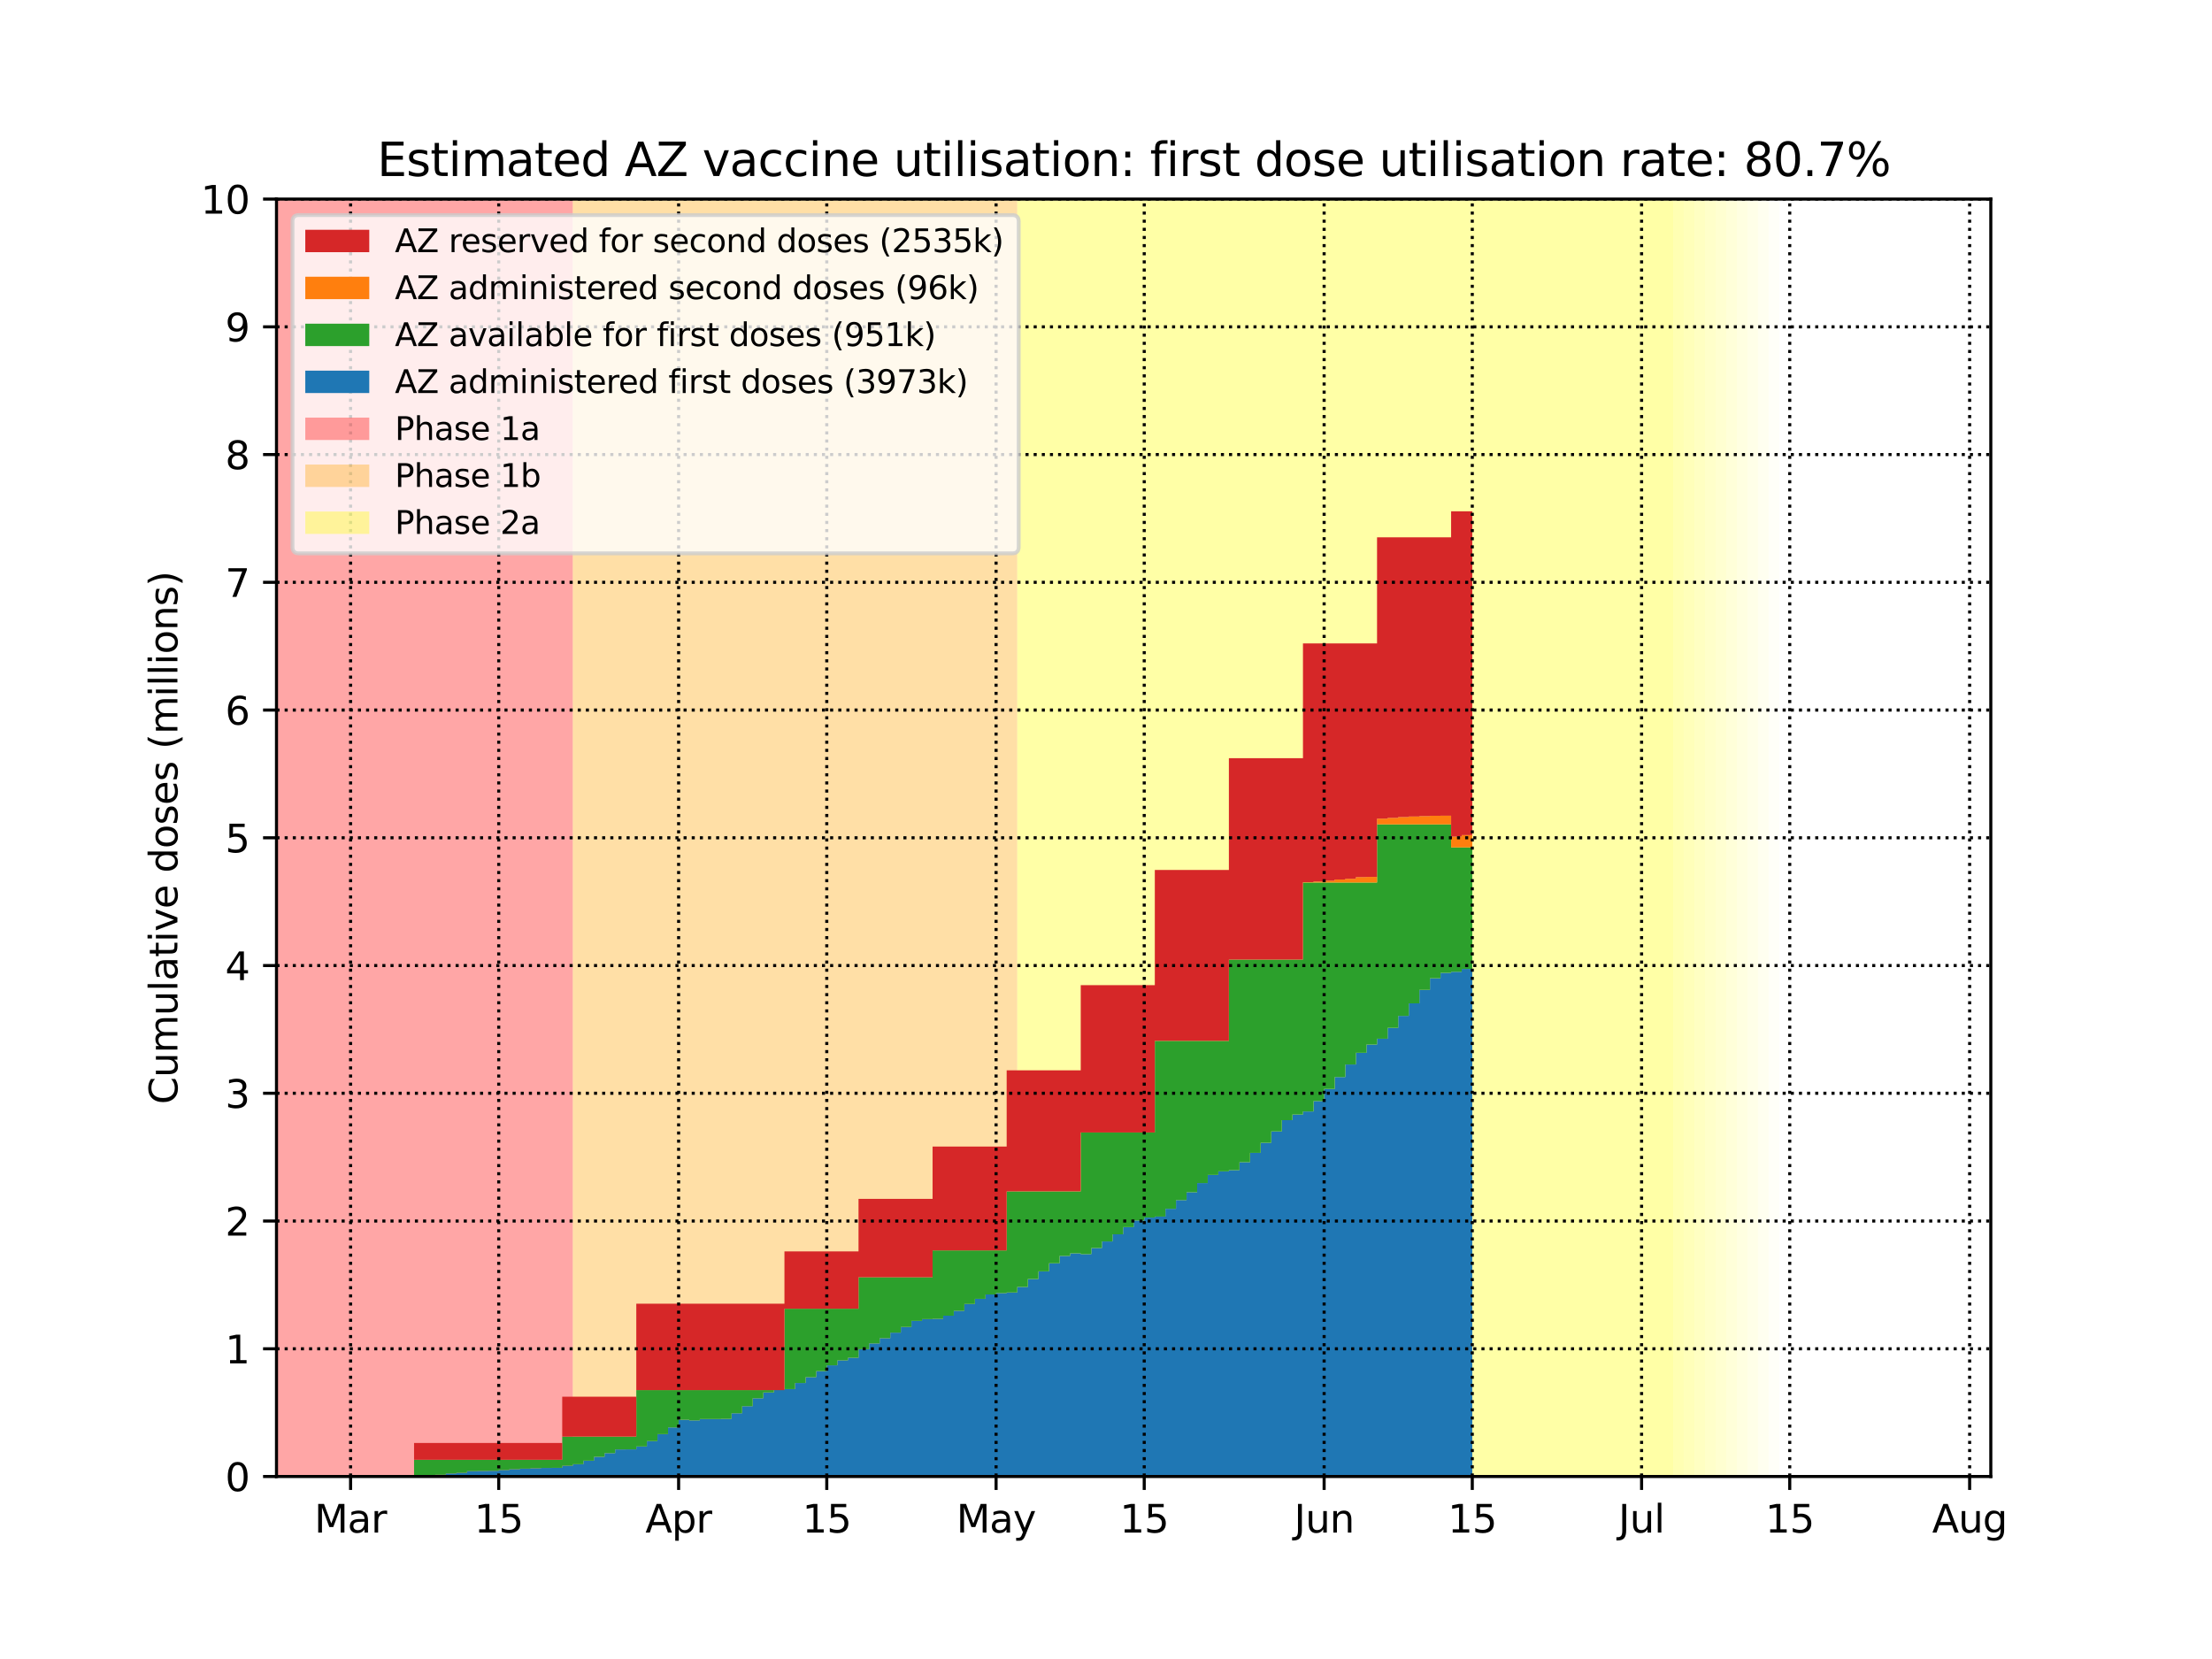 <?xml version="1.0" encoding="utf-8" standalone="no"?>
<!DOCTYPE svg PUBLIC "-//W3C//DTD SVG 1.1//EN"
  "http://www.w3.org/Graphics/SVG/1.1/DTD/svg11.dtd">
<svg height="432pt" version="1.1" viewBox="0 0 576 432" width="576pt" xmlns="http://www.w3.org/2000/svg" xmlns:xlink="http://www.w3.org/1999/xlink">
 <defs>
  <style type="text/css">*{stroke-linecap:butt;stroke-linejoin:round;}</style>
 </defs>
 <g id="figure_1">
  <g id="patch_1">
   <path d="M 0 432 
L 576 432 
L 576 0 
L 0 0 
z
" style="fill:#ffffff;"/>
  </g>
  <g id="axes_1">
   <g id="patch_2">
    <path d="M 72 384.48 
L 518.4 384.48 
L 518.4 51.84 
L 72 51.84 
z
" style="fill:#ffffff;"/>
   </g>
   <g id="PolyCollection_1">
    <defs>
     <path d="M 149.156 -47.52 
L 69.244 -47.52 
L 69.244 -380.16 
L 149.156 -380.16 
L 149.156 -380.16 
L 149.156 -47.52 
z
" id="mde7f8ad204"/>
    </defs>
    <g clip-path="url(#p7349651ed9)">
     <use style="fill:#ff0000;fill-opacity:0.35;" x="0" xlink:href="#mde7f8ad204" y="432"/>
    </g>
   </g>
   <g id="PolyCollection_2">
    <defs>
     <path d="M 264.889 -47.52 
L 149.156 -47.52 
L 149.156 -380.16 
L 264.889 -380.16 
L 264.889 -380.16 
L 264.889 -47.52 
z
" id="m939d2917b7"/>
    </defs>
    <g clip-path="url(#p7349651ed9)">
     <use style="fill:#ffa500;fill-opacity:0.35;" x="0" xlink:href="#m939d2917b7" y="432"/>
    </g>
   </g>
   <g id="PolyCollection_3">
    <defs>
     <path d="M 435.733 -47.52 
L 264.889 -47.52 
L 264.889 -380.16 
L 435.733 -380.16 
L 435.733 -380.16 
L 435.733 -47.52 
z
" id="m923b0d9eef"/>
    </defs>
    <g clip-path="url(#p7349651ed9)">
     <use style="fill:#ffff00;fill-opacity:0.35;" x="0" xlink:href="#m923b0d9eef" y="432"/>
    </g>
   </g>
   <g id="PolyCollection_4">
    <defs>
     <path d="M 438.489 -47.52 
L 435.733 -47.52 
L 435.733 -380.16 
L 438.489 -380.16 
L 438.489 -380.16 
L 438.489 -47.52 
z
" id="mec9660b3a5"/>
    </defs>
    <g clip-path="url(#p7349651ed9)">
     <use style="fill:#ffff00;fill-opacity:0.3;" x="0" xlink:href="#mec9660b3a5" y="432"/>
    </g>
   </g>
   <g id="PolyCollection_5">
    <defs>
     <path d="M 441.244 -47.52 
L 438.489 -47.52 
L 438.489 -380.16 
L 441.244 -380.16 
L 441.244 -380.16 
L 441.244 -47.52 
z
" id="ma47cb3cf2f"/>
    </defs>
    <g clip-path="url(#p7349651ed9)">
     <use style="fill:#ffff00;fill-opacity:0.27;" x="0" xlink:href="#ma47cb3cf2f" y="432"/>
    </g>
   </g>
   <g id="PolyCollection_6">
    <defs>
     <path d="M 444 -47.52 
L 441.244 -47.52 
L 441.244 -380.16 
L 444 -380.16 
L 444 -380.16 
L 444 -47.52 
z
" id="mcd98173ad1"/>
    </defs>
    <g clip-path="url(#p7349651ed9)">
     <use style="fill:#ffff00;fill-opacity:0.24;" x="0" xlink:href="#mcd98173ad1" y="432"/>
    </g>
   </g>
   <g id="PolyCollection_7">
    <defs>
     <path d="M 446.756 -47.52 
L 444 -47.52 
L 444 -380.16 
L 446.756 -380.16 
L 446.756 -380.16 
L 446.756 -47.52 
z
" id="mb1eb434a03"/>
    </defs>
    <g clip-path="url(#p7349651ed9)">
     <use style="fill:#ffff00;fill-opacity:0.21;" x="0" xlink:href="#mb1eb434a03" y="432"/>
    </g>
   </g>
   <g id="PolyCollection_8">
    <defs>
     <path d="M 449.511 -47.52 
L 446.756 -47.52 
L 446.756 -380.16 
L 449.511 -380.16 
L 449.511 -380.16 
L 449.511 -47.52 
z
" id="mc549b5e910"/>
    </defs>
    <g clip-path="url(#p7349651ed9)">
     <use style="fill:#ffff00;fill-opacity:0.18;" x="0" xlink:href="#mc549b5e910" y="432"/>
    </g>
   </g>
   <g id="PolyCollection_9">
    <defs>
     <path d="M 452.267 -47.52 
L 449.511 -47.52 
L 449.511 -380.16 
L 452.267 -380.16 
L 452.267 -380.16 
L 452.267 -47.52 
z
" id="mf02aaa3c1c"/>
    </defs>
    <g clip-path="url(#p7349651ed9)">
     <use style="fill:#ffff00;fill-opacity:0.15;" x="0" xlink:href="#mf02aaa3c1c" y="432"/>
    </g>
   </g>
   <g id="PolyCollection_10">
    <defs>
     <path d="M 455.022 -47.52 
L 452.267 -47.52 
L 452.267 -380.16 
L 455.022 -380.16 
L 455.022 -380.16 
L 455.022 -47.52 
z
" id="m5045e56db5"/>
    </defs>
    <g clip-path="url(#p7349651ed9)">
     <use style="fill:#ffff00;fill-opacity:0.12;" x="0" xlink:href="#m5045e56db5" y="432"/>
    </g>
   </g>
   <g id="PolyCollection_11">
    <defs>
     <path d="M 457.778 -47.52 
L 455.022 -47.52 
L 455.022 -380.16 
L 457.778 -380.16 
L 457.778 -380.16 
L 457.778 -47.52 
z
" id="m9915142bfb"/>
    </defs>
    <g clip-path="url(#p7349651ed9)">
     <use style="fill:#ffff00;fill-opacity:0.09;" x="0" xlink:href="#m9915142bfb" y="432"/>
    </g>
   </g>
   <g id="PolyCollection_12">
    <defs>
     <path d="M 460.533 -47.52 
L 457.778 -47.52 
L 457.778 -380.16 
L 460.533 -380.16 
L 460.533 -380.16 
L 460.533 -47.52 
z
" id="ma21f80942a"/>
    </defs>
    <g clip-path="url(#p7349651ed9)">
     <use style="fill:#ffff00;fill-opacity:0.06;" x="0" xlink:href="#ma21f80942a" y="432"/>
    </g>
   </g>
   <g id="PolyCollection_13">
    <defs>
     <path d="M 463.289 -47.52 
L 460.533 -47.52 
L 460.533 -380.16 
L 463.289 -380.16 
L 463.289 -380.16 
L 463.289 -47.52 
z
" id="m22c8f7279a"/>
    </defs>
    <g clip-path="url(#p7349651ed9)">
     <use style="fill:#ffff00;fill-opacity:0.03;" x="0" xlink:href="#m22c8f7279a" y="432"/>
    </g>
   </g>
   <g id="PolyCollection_14">
    <defs>
     <path d="M 72 -47.52 
L 72 -47.52 
L 72 -47.52 
L 74.756 -47.52 
L 74.756 -47.52 
L 77.511 -47.52 
L 77.511 -47.52 
L 80.267 -47.52 
L 80.267 -47.52 
L 83.022 -47.52 
L 83.022 -47.52 
L 85.778 -47.52 
L 85.778 -47.52 
L 88.533 -47.52 
L 88.533 -47.52 
L 91.289 -47.52 
L 91.289 -47.52 
L 94.044 -47.52 
L 94.044 -47.52 
L 96.8 -47.52 
L 96.8 -47.52 
L 99.556 -47.52 
L 99.556 -47.52 
L 102.311 -47.52 
L 102.311 -47.52 
L 105.067 -47.52 
L 105.067 -47.52 
L 107.822 -47.52 
L 107.822 -47.52 
L 110.578 -47.52 
L 110.578 -47.52 
L 113.333 -47.52 
L 113.333 -47.52 
L 116.089 -47.52 
L 116.089 -47.52 
L 118.844 -47.52 
L 118.844 -47.52 
L 121.6 -47.52 
L 121.6 -47.52 
L 124.356 -47.52 
L 124.356 -47.52 
L 127.111 -47.52 
L 127.111 -47.52 
L 129.867 -47.52 
L 129.867 -47.52 
L 132.622 -47.52 
L 132.622 -47.52 
L 135.378 -47.52 
L 135.378 -47.52 
L 138.133 -47.52 
L 138.133 -47.52 
L 140.889 -47.52 
L 140.889 -47.52 
L 143.644 -47.52 
L 143.644 -47.52 
L 146.4 -47.52 
L 146.4 -47.52 
L 149.156 -47.52 
L 149.156 -47.52 
L 151.911 -47.52 
L 151.911 -47.52 
L 154.667 -47.52 
L 154.667 -47.52 
L 157.422 -47.52 
L 157.422 -47.52 
L 160.178 -47.52 
L 160.178 -47.52 
L 162.933 -47.52 
L 162.933 -47.52 
L 165.689 -47.52 
L 165.689 -47.52 
L 168.444 -47.52 
L 168.444 -47.52 
L 171.2 -47.52 
L 171.2 -47.52 
L 173.956 -47.52 
L 173.956 -47.52 
L 176.711 -47.52 
L 176.711 -47.52 
L 179.467 -47.52 
L 179.467 -47.52 
L 182.222 -47.52 
L 182.222 -47.52 
L 184.978 -47.52 
L 184.978 -47.52 
L 187.733 -47.52 
L 187.733 -47.52 
L 190.489 -47.52 
L 190.489 -47.52 
L 193.244 -47.52 
L 193.244 -47.52 
L 196 -47.52 
L 196 -47.52 
L 198.756 -47.52 
L 198.756 -47.52 
L 201.511 -47.52 
L 201.511 -47.52 
L 204.267 -47.52 
L 204.267 -47.52 
L 207.022 -47.52 
L 207.022 -47.52 
L 209.778 -47.52 
L 209.778 -47.52 
L 212.533 -47.52 
L 212.533 -47.52 
L 215.289 -47.52 
L 215.289 -47.52 
L 218.044 -47.52 
L 218.044 -47.52 
L 220.8 -47.52 
L 220.8 -47.52 
L 223.556 -47.52 
L 223.556 -47.52 
L 226.311 -47.52 
L 226.311 -47.52 
L 229.067 -47.52 
L 229.067 -47.52 
L 231.822 -47.52 
L 231.822 -47.52 
L 234.578 -47.52 
L 234.578 -47.52 
L 237.333 -47.52 
L 237.333 -47.52 
L 240.089 -47.52 
L 240.089 -47.52 
L 242.844 -47.52 
L 242.844 -47.52 
L 245.6 -47.52 
L 245.6 -47.52 
L 248.356 -47.52 
L 248.356 -47.52 
L 251.111 -47.52 
L 251.111 -47.52 
L 253.867 -47.52 
L 253.867 -47.52 
L 256.622 -47.52 
L 256.622 -47.52 
L 259.378 -47.52 
L 259.378 -47.52 
L 262.133 -47.52 
L 262.133 -47.52 
L 264.889 -47.52 
L 264.889 -47.52 
L 267.644 -47.52 
L 267.644 -47.52 
L 270.4 -47.52 
L 270.4 -47.52 
L 273.156 -47.52 
L 273.156 -47.52 
L 275.911 -47.52 
L 275.911 -47.52 
L 278.667 -47.52 
L 278.667 -47.52 
L 281.422 -47.52 
L 281.422 -47.52 
L 284.178 -47.52 
L 284.178 -47.52 
L 286.933 -47.52 
L 286.933 -47.52 
L 289.689 -47.52 
L 289.689 -47.52 
L 292.444 -47.52 
L 292.444 -47.52 
L 295.2 -47.52 
L 295.2 -47.52 
L 297.956 -47.52 
L 297.956 -47.52 
L 300.711 -47.52 
L 300.711 -47.52 
L 303.467 -47.52 
L 303.467 -47.52 
L 306.222 -47.52 
L 306.222 -47.52 
L 308.978 -47.52 
L 308.978 -47.52 
L 311.733 -47.52 
L 311.733 -47.52 
L 314.489 -47.52 
L 314.489 -47.52 
L 317.244 -47.52 
L 317.244 -47.52 
L 320 -47.52 
L 320 -47.52 
L 322.756 -47.52 
L 322.756 -47.52 
L 325.511 -47.52 
L 325.511 -47.52 
L 328.267 -47.52 
L 328.267 -47.52 
L 331.022 -47.52 
L 331.022 -47.52 
L 333.778 -47.52 
L 333.778 -47.52 
L 336.533 -47.52 
L 336.533 -47.52 
L 339.289 -47.52 
L 339.289 -47.52 
L 342.044 -47.52 
L 342.044 -47.52 
L 344.8 -47.52 
L 344.8 -47.52 
L 347.556 -47.52 
L 347.556 -47.52 
L 350.311 -47.52 
L 350.311 -47.52 
L 353.067 -47.52 
L 353.067 -47.52 
L 355.822 -47.52 
L 355.822 -47.52 
L 358.578 -47.52 
L 358.578 -47.52 
L 361.333 -47.52 
L 361.333 -47.52 
L 364.089 -47.52 
L 364.089 -47.52 
L 366.844 -47.52 
L 366.844 -47.52 
L 369.6 -47.52 
L 369.6 -47.52 
L 372.356 -47.52 
L 372.356 -47.52 
L 375.111 -47.52 
L 375.111 -47.52 
L 377.867 -47.52 
L 377.867 -47.52 
L 380.622 -47.52 
L 380.622 -47.52 
L 383.378 -47.52 
L 383.378 -179.693 
L 383.378 -179.693 
L 380.622 -179.693 
L 380.622 -178.96 
L 377.867 -178.96 
L 377.867 -178.686 
L 375.111 -178.686 
L 375.111 -177.268 
L 372.356 -177.268 
L 372.356 -174.246 
L 369.6 -174.246 
L 369.6 -170.725 
L 366.844 -170.725 
L 366.844 -167.467 
L 364.089 -167.467 
L 364.089 -164.35 
L 361.333 -164.35 
L 361.333 -161.519 
L 358.578 -161.519 
L 358.578 -160.006 
L 355.822 -160.006 
L 355.822 -157.851 
L 353.067 -157.851 
L 353.067 -154.813 
L 350.311 -154.813 
L 350.311 -151.541 
L 347.556 -151.541 
L 347.556 -148.452 
L 344.8 -148.452 
L 344.8 -145.293 
L 342.044 -145.293 
L 342.044 -142.591 
L 339.289 -142.591 
L 339.289 -141.795 
L 336.533 -141.795 
L 336.533 -140.317 
L 333.778 -140.317 
L 333.778 -137.401 
L 331.022 -137.401 
L 331.022 -134.433 
L 328.267 -134.433 
L 328.267 -131.806 
L 325.511 -131.806 
L 325.511 -129.371 
L 322.756 -129.371 
L 322.756 -127.301 
L 320 -127.301 
L 320 -126.981 
L 317.244 -126.981 
L 317.244 -126.065 
L 314.489 -126.065 
L 314.489 -123.94 
L 311.733 -123.94 
L 311.733 -121.557 
L 308.978 -121.557 
L 308.978 -119.5 
L 306.222 -119.5 
L 306.222 -117.25 
L 303.467 -117.25 
L 303.467 -115.219 
L 300.711 -115.219 
L 300.711 -114.947 
L 297.956 -114.947 
L 297.956 -114.196 
L 295.2 -114.196 
L 295.2 -112.468 
L 292.444 -112.468 
L 292.444 -110.59 
L 289.689 -110.59 
L 289.689 -108.736 
L 286.933 -108.736 
L 286.933 -107.022 
L 284.178 -107.022 
L 284.178 -105.425 
L 281.422 -105.425 
L 281.422 -105.645 
L 278.667 -105.645 
L 278.667 -104.965 
L 275.911 -104.965 
L 275.911 -103.055 
L 273.156 -103.055 
L 273.156 -100.947 
L 270.4 -100.947 
L 270.4 -98.947 
L 267.644 -98.947 
L 267.644 -96.885 
L 264.889 -96.885 
L 264.889 -95.454 
L 262.133 -95.454 
L 262.133 -95.285 
L 259.378 -95.285 
L 259.378 -94.926 
L 256.622 -94.926 
L 256.622 -93.788 
L 253.867 -93.788 
L 253.867 -92.446 
L 251.111 -92.446 
L 251.111 -90.665 
L 248.356 -90.665 
L 248.356 -89.394 
L 245.6 -89.394 
L 245.6 -88.586 
L 242.844 -88.586 
L 242.844 -88.497 
L 240.089 -88.497 
L 240.089 -88.036 
L 237.333 -88.036 
L 237.333 -86.459 
L 234.578 -86.459 
L 234.578 -84.983 
L 231.822 -84.983 
L 231.822 -83.54 
L 229.067 -83.54 
L 229.067 -82.173 
L 226.311 -82.173 
L 226.311 -80.674 
L 223.556 -80.674 
L 223.556 -78.448 
L 220.8 -78.448 
L 220.8 -77.766 
L 218.044 -77.766 
L 218.044 -76.477 
L 215.289 -76.477 
L 215.289 -74.972 
L 212.533 -74.972 
L 212.533 -73.391 
L 209.778 -73.391 
L 209.778 -71.864 
L 207.022 -71.864 
L 207.022 -70.284 
L 204.267 -70.284 
L 204.267 -70.134 
L 201.511 -70.134 
L 201.511 -69.412 
L 198.756 -69.412 
L 198.756 -67.899 
L 196 -67.899 
L 196 -65.834 
L 193.244 -65.834 
L 193.244 -63.996 
L 190.489 -63.996 
L 190.489 -62.524 
L 187.733 -62.524 
L 187.733 -62.482 
L 184.978 -62.482 
L 184.978 -62.489 
L 182.222 -62.489 
L 182.222 -62.133 
L 179.467 -62.133 
L 179.467 -62.303 
L 176.711 -62.303 
L 176.711 -60.301 
L 173.956 -60.301 
L 173.956 -58.548 
L 171.2 -58.548 
L 171.2 -56.733 
L 168.444 -56.733 
L 168.444 -55.342 
L 165.689 -55.342 
L 165.689 -54.593 
L 162.933 -54.593 
L 162.933 -54.578 
L 160.178 -54.578 
L 160.178 -53.609 
L 157.422 -53.609 
L 157.422 -52.648 
L 154.667 -52.648 
L 154.667 -51.638 
L 151.911 -51.638 
L 151.911 -50.726 
L 149.156 -50.726 
L 149.156 -50.324 
L 146.4 -50.324 
L 146.4 -49.775 
L 143.644 -49.775 
L 143.644 -49.758 
L 140.889 -49.758 
L 140.889 -49.655 
L 138.133 -49.655 
L 138.133 -49.563 
L 135.378 -49.563 
L 135.378 -49.411 
L 132.622 -49.411 
L 132.622 -49.192 
L 129.867 -49.192 
L 129.867 -49.003 
L 127.111 -49.003 
L 127.111 -48.975 
L 124.356 -48.975 
L 124.356 -48.916 
L 121.6 -48.916 
L 121.6 -48.483 
L 118.844 -48.483 
L 118.844 -48.302 
L 116.089 -48.302 
L 116.089 -47.965 
L 113.333 -47.965 
L 113.333 -47.763 
L 110.578 -47.763 
L 110.578 -47.61 
L 107.822 -47.61 
L 107.822 -47.52 
L 105.067 -47.52 
L 105.067 -47.52 
L 102.311 -47.52 
L 102.311 -47.52 
L 99.556 -47.52 
L 99.556 -47.52 
L 96.8 -47.52 
L 96.8 -47.52 
L 94.044 -47.52 
L 94.044 -47.52 
L 91.289 -47.52 
L 91.289 -47.52 
L 88.533 -47.52 
L 88.533 -47.52 
L 85.778 -47.52 
L 85.778 -47.52 
L 83.022 -47.52 
L 83.022 -47.52 
L 80.267 -47.52 
L 80.267 -47.52 
L 77.511 -47.52 
L 77.511 -47.52 
L 74.756 -47.52 
L 74.756 -47.52 
L 72 -47.52 
L 72 -47.52 
z
" id="m38e27e23e0"/>
    </defs>
    <g clip-path="url(#p7349651ed9)">
     <use style="fill:#1f77b4;" x="0" xlink:href="#m38e27e23e0" y="432"/>
    </g>
   </g>
   <g id="PolyCollection_15">
    <defs>
     <path d="M 72 -47.52 
L 72 -47.52 
L 72 -47.52 
L 74.756 -47.52 
L 74.756 -47.52 
L 77.511 -47.52 
L 77.511 -47.52 
L 80.267 -47.52 
L 80.267 -47.52 
L 83.022 -47.52 
L 83.022 -47.52 
L 85.778 -47.52 
L 85.778 -47.52 
L 88.533 -47.52 
L 88.533 -47.52 
L 91.289 -47.52 
L 91.289 -47.52 
L 94.044 -47.52 
L 94.044 -47.52 
L 96.8 -47.52 
L 96.8 -47.52 
L 99.556 -47.52 
L 99.556 -47.52 
L 102.311 -47.52 
L 102.311 -47.52 
L 105.067 -47.52 
L 105.067 -47.52 
L 107.822 -47.52 
L 107.822 -47.61 
L 110.578 -47.61 
L 110.578 -47.763 
L 113.333 -47.763 
L 113.333 -47.965 
L 116.089 -47.965 
L 116.089 -48.302 
L 118.844 -48.302 
L 118.844 -48.483 
L 121.6 -48.483 
L 121.6 -48.916 
L 124.356 -48.916 
L 124.356 -48.975 
L 127.111 -48.975 
L 127.111 -49.003 
L 129.867 -49.003 
L 129.867 -49.192 
L 132.622 -49.192 
L 132.622 -49.411 
L 135.378 -49.411 
L 135.378 -49.563 
L 138.133 -49.563 
L 138.133 -49.655 
L 140.889 -49.655 
L 140.889 -49.758 
L 143.644 -49.758 
L 143.644 -49.775 
L 146.4 -49.775 
L 146.4 -50.324 
L 149.156 -50.324 
L 149.156 -50.726 
L 151.911 -50.726 
L 151.911 -51.638 
L 154.667 -51.638 
L 154.667 -52.648 
L 157.422 -52.648 
L 157.422 -53.609 
L 160.178 -53.609 
L 160.178 -54.578 
L 162.933 -54.578 
L 162.933 -54.593 
L 165.689 -54.593 
L 165.689 -55.342 
L 168.444 -55.342 
L 168.444 -56.733 
L 171.2 -56.733 
L 171.2 -58.548 
L 173.956 -58.548 
L 173.956 -60.301 
L 176.711 -60.301 
L 176.711 -62.303 
L 179.467 -62.303 
L 179.467 -62.133 
L 182.222 -62.133 
L 182.222 -62.489 
L 184.978 -62.489 
L 184.978 -62.482 
L 187.733 -62.482 
L 187.733 -62.524 
L 190.489 -62.524 
L 190.489 -63.996 
L 193.244 -63.996 
L 193.244 -65.834 
L 196 -65.834 
L 196 -67.899 
L 198.756 -67.899 
L 198.756 -69.412 
L 201.511 -69.412 
L 201.511 -70.134 
L 204.267 -70.134 
L 204.267 -70.284 
L 207.022 -70.284 
L 207.022 -71.864 
L 209.778 -71.864 
L 209.778 -73.391 
L 212.533 -73.391 
L 212.533 -74.972 
L 215.289 -74.972 
L 215.289 -76.477 
L 218.044 -76.477 
L 218.044 -77.766 
L 220.8 -77.766 
L 220.8 -78.448 
L 223.556 -78.448 
L 223.556 -80.674 
L 226.311 -80.674 
L 226.311 -82.173 
L 229.067 -82.173 
L 229.067 -83.54 
L 231.822 -83.54 
L 231.822 -84.983 
L 234.578 -84.983 
L 234.578 -86.459 
L 237.333 -86.459 
L 237.333 -88.036 
L 240.089 -88.036 
L 240.089 -88.497 
L 242.844 -88.497 
L 242.844 -88.586 
L 245.6 -88.586 
L 245.6 -89.394 
L 248.356 -89.394 
L 248.356 -90.665 
L 251.111 -90.665 
L 251.111 -92.446 
L 253.867 -92.446 
L 253.867 -93.788 
L 256.622 -93.788 
L 256.622 -94.926 
L 259.378 -94.926 
L 259.378 -95.285 
L 262.133 -95.285 
L 262.133 -95.454 
L 264.889 -95.454 
L 264.889 -96.885 
L 267.644 -96.885 
L 267.644 -98.947 
L 270.4 -98.947 
L 270.4 -100.947 
L 273.156 -100.947 
L 273.156 -103.055 
L 275.911 -103.055 
L 275.911 -104.965 
L 278.667 -104.965 
L 278.667 -105.645 
L 281.422 -105.645 
L 281.422 -105.425 
L 284.178 -105.425 
L 284.178 -107.022 
L 286.933 -107.022 
L 286.933 -108.736 
L 289.689 -108.736 
L 289.689 -110.59 
L 292.444 -110.59 
L 292.444 -112.468 
L 295.2 -112.468 
L 295.2 -114.196 
L 297.956 -114.196 
L 297.956 -114.947 
L 300.711 -114.947 
L 300.711 -115.219 
L 303.467 -115.219 
L 303.467 -117.25 
L 306.222 -117.25 
L 306.222 -119.5 
L 308.978 -119.5 
L 308.978 -121.557 
L 311.733 -121.557 
L 311.733 -123.94 
L 314.489 -123.94 
L 314.489 -126.065 
L 317.244 -126.065 
L 317.244 -126.981 
L 320 -126.981 
L 320 -127.301 
L 322.756 -127.301 
L 322.756 -129.371 
L 325.511 -129.371 
L 325.511 -131.806 
L 328.267 -131.806 
L 328.267 -134.433 
L 331.022 -134.433 
L 331.022 -137.401 
L 333.778 -137.401 
L 333.778 -140.317 
L 336.533 -140.317 
L 336.533 -141.795 
L 339.289 -141.795 
L 339.289 -142.591 
L 342.044 -142.591 
L 342.044 -145.293 
L 344.8 -145.293 
L 344.8 -148.452 
L 347.556 -148.452 
L 347.556 -151.541 
L 350.311 -151.541 
L 350.311 -154.813 
L 353.067 -154.813 
L 353.067 -157.851 
L 355.822 -157.851 
L 355.822 -160.006 
L 358.578 -160.006 
L 358.578 -161.519 
L 361.333 -161.519 
L 361.333 -164.35 
L 364.089 -164.35 
L 364.089 -167.467 
L 366.844 -167.467 
L 366.844 -170.725 
L 369.6 -170.725 
L 369.6 -174.246 
L 372.356 -174.246 
L 372.356 -177.268 
L 375.111 -177.268 
L 375.111 -178.686 
L 377.867 -178.686 
L 377.867 -178.96 
L 380.622 -178.96 
L 380.622 -179.693 
L 383.378 -179.693 
L 383.378 -211.336 
L 383.378 -211.336 
L 380.622 -211.336 
L 380.622 -211.336 
L 377.867 -211.336 
L 377.867 -217.338 
L 375.111 -217.338 
L 375.111 -217.338 
L 372.356 -217.338 
L 372.356 -217.338 
L 369.6 -217.338 
L 369.6 -217.338 
L 366.844 -217.338 
L 366.844 -217.338 
L 364.089 -217.338 
L 364.089 -217.338 
L 361.333 -217.338 
L 361.333 -217.338 
L 358.578 -217.338 
L 358.578 -202.201 
L 355.822 -202.201 
L 355.822 -202.201 
L 353.067 -202.201 
L 353.067 -202.201 
L 350.311 -202.201 
L 350.311 -202.201 
L 347.556 -202.201 
L 347.556 -202.201 
L 344.8 -202.201 
L 344.8 -202.201 
L 342.044 -202.201 
L 342.044 -202.201 
L 339.289 -202.201 
L 339.289 -182.126 
L 336.533 -182.126 
L 336.533 -182.126 
L 333.778 -182.126 
L 333.778 -182.126 
L 331.022 -182.126 
L 331.022 -182.126 
L 328.267 -182.126 
L 328.267 -182.126 
L 325.511 -182.126 
L 325.511 -182.126 
L 322.756 -182.126 
L 322.756 -182.126 
L 320 -182.126 
L 320 -160.962 
L 317.244 -160.962 
L 317.244 -160.962 
L 314.489 -160.962 
L 314.489 -160.962 
L 311.733 -160.962 
L 311.733 -160.962 
L 308.978 -160.962 
L 308.978 -160.962 
L 306.222 -160.962 
L 306.222 -160.962 
L 303.467 -160.962 
L 303.467 -160.962 
L 300.711 -160.962 
L 300.711 -137.104 
L 297.956 -137.104 
L 297.956 -137.104 
L 295.2 -137.104 
L 295.2 -137.104 
L 292.444 -137.104 
L 292.444 -137.104 
L 289.689 -137.104 
L 289.689 -137.104 
L 286.933 -137.104 
L 286.933 -137.104 
L 284.178 -137.104 
L 284.178 -137.104 
L 281.422 -137.104 
L 281.422 -121.766 
L 278.667 -121.766 
L 278.667 -121.766 
L 275.911 -121.766 
L 275.911 -121.766 
L 273.156 -121.766 
L 273.156 -121.766 
L 270.4 -121.766 
L 270.4 -121.766 
L 267.644 -121.766 
L 267.644 -121.766 
L 264.889 -121.766 
L 264.889 -121.766 
L 262.133 -121.766 
L 262.133 -106.396 
L 259.378 -106.396 
L 259.378 -106.396 
L 256.622 -106.396 
L 256.622 -106.396 
L 253.867 -106.396 
L 253.867 -106.396 
L 251.111 -106.396 
L 251.111 -106.396 
L 248.356 -106.396 
L 248.356 -106.396 
L 245.6 -106.396 
L 245.6 -106.396 
L 242.844 -106.396 
L 242.844 -99.407 
L 240.089 -99.407 
L 240.089 -99.407 
L 237.333 -99.407 
L 237.333 -99.407 
L 234.578 -99.407 
L 234.578 -99.407 
L 231.822 -99.407 
L 231.822 -99.407 
L 229.067 -99.407 
L 229.067 -99.407 
L 226.311 -99.407 
L 226.311 -99.407 
L 223.556 -99.407 
L 223.556 -91.214 
L 220.8 -91.214 
L 220.8 -91.214 
L 218.044 -91.214 
L 218.044 -91.214 
L 215.289 -91.214 
L 215.289 -91.214 
L 212.533 -91.214 
L 212.533 -91.214 
L 209.778 -91.214 
L 209.778 -91.214 
L 207.022 -91.214 
L 207.022 -91.214 
L 204.267 -91.214 
L 204.267 -70.019 
L 201.511 -70.019 
L 201.511 -70.019 
L 198.756 -70.019 
L 198.756 -70.019 
L 196 -70.019 
L 196 -70.019 
L 193.244 -70.019 
L 193.244 -70.019 
L 190.489 -70.019 
L 190.489 -70.019 
L 187.733 -70.019 
L 187.733 -70.019 
L 184.978 -70.019 
L 184.978 -70.019 
L 182.222 -70.019 
L 182.222 -70.019 
L 179.467 -70.019 
L 179.467 -70.019 
L 176.711 -70.019 
L 176.711 -70.019 
L 173.956 -70.019 
L 173.956 -70.019 
L 171.2 -70.019 
L 171.2 -70.019 
L 168.444 -70.019 
L 168.444 -70.019 
L 165.689 -70.019 
L 165.689 -57.911 
L 162.933 -57.911 
L 162.933 -57.911 
L 160.178 -57.911 
L 160.178 -57.911 
L 157.422 -57.911 
L 157.422 -57.911 
L 154.667 -57.911 
L 154.667 -57.911 
L 151.911 -57.911 
L 151.911 -57.911 
L 149.156 -57.911 
L 149.156 -57.911 
L 146.4 -57.911 
L 146.4 -51.886 
L 143.644 -51.886 
L 143.644 -51.886 
L 140.889 -51.886 
L 140.889 -51.886 
L 138.133 -51.886 
L 138.133 -51.886 
L 135.378 -51.886 
L 135.378 -51.886 
L 132.622 -51.886 
L 132.622 -51.886 
L 129.867 -51.886 
L 129.867 -51.886 
L 127.111 -51.886 
L 127.111 -51.886 
L 124.356 -51.886 
L 124.356 -51.886 
L 121.6 -51.886 
L 121.6 -51.886 
L 118.844 -51.886 
L 118.844 -51.886 
L 116.089 -51.886 
L 116.089 -51.886 
L 113.333 -51.886 
L 113.333 -51.886 
L 110.578 -51.886 
L 110.578 -51.886 
L 107.822 -51.886 
L 107.822 -47.52 
L 105.067 -47.52 
L 105.067 -47.52 
L 102.311 -47.52 
L 102.311 -47.52 
L 99.556 -47.52 
L 99.556 -47.52 
L 96.8 -47.52 
L 96.8 -47.52 
L 94.044 -47.52 
L 94.044 -47.52 
L 91.289 -47.52 
L 91.289 -47.52 
L 88.533 -47.52 
L 88.533 -47.52 
L 85.778 -47.52 
L 85.778 -47.52 
L 83.022 -47.52 
L 83.022 -47.52 
L 80.267 -47.52 
L 80.267 -47.52 
L 77.511 -47.52 
L 77.511 -47.52 
L 74.756 -47.52 
L 74.756 -47.52 
L 72 -47.52 
L 72 -47.52 
z
" id="m8eb5932106"/>
    </defs>
    <g clip-path="url(#p7349651ed9)">
     <use style="fill:#2ca02c;" x="0" xlink:href="#m8eb5932106" y="432"/>
    </g>
   </g>
   <g id="PolyCollection_16">
    <defs>
     <path d="M 72 -47.52 
L 72 -47.52 
L 72 -47.52 
L 74.756 -47.52 
L 74.756 -47.52 
L 77.511 -47.52 
L 77.511 -47.52 
L 80.267 -47.52 
L 80.267 -47.52 
L 83.022 -47.52 
L 83.022 -47.52 
L 85.778 -47.52 
L 85.778 -47.52 
L 88.533 -47.52 
L 88.533 -47.52 
L 91.289 -47.52 
L 91.289 -47.52 
L 94.044 -47.52 
L 94.044 -47.52 
L 96.8 -47.52 
L 96.8 -47.52 
L 99.556 -47.52 
L 99.556 -47.52 
L 102.311 -47.52 
L 102.311 -47.52 
L 105.067 -47.52 
L 105.067 -47.52 
L 107.822 -47.52 
L 107.822 -51.886 
L 110.578 -51.886 
L 110.578 -51.886 
L 113.333 -51.886 
L 113.333 -51.886 
L 116.089 -51.886 
L 116.089 -51.886 
L 118.844 -51.886 
L 118.844 -51.886 
L 121.6 -51.886 
L 121.6 -51.886 
L 124.356 -51.886 
L 124.356 -51.886 
L 127.111 -51.886 
L 127.111 -51.886 
L 129.867 -51.886 
L 129.867 -51.886 
L 132.622 -51.886 
L 132.622 -51.886 
L 135.378 -51.886 
L 135.378 -51.886 
L 138.133 -51.886 
L 138.133 -51.886 
L 140.889 -51.886 
L 140.889 -51.886 
L 143.644 -51.886 
L 143.644 -51.886 
L 146.4 -51.886 
L 146.4 -57.911 
L 149.156 -57.911 
L 149.156 -57.911 
L 151.911 -57.911 
L 151.911 -57.911 
L 154.667 -57.911 
L 154.667 -57.911 
L 157.422 -57.911 
L 157.422 -57.911 
L 160.178 -57.911 
L 160.178 -57.911 
L 162.933 -57.911 
L 162.933 -57.911 
L 165.689 -57.911 
L 165.689 -70.019 
L 168.444 -70.019 
L 168.444 -70.019 
L 171.2 -70.019 
L 171.2 -70.019 
L 173.956 -70.019 
L 173.956 -70.019 
L 176.711 -70.019 
L 176.711 -70.019 
L 179.467 -70.019 
L 179.467 -70.019 
L 182.222 -70.019 
L 182.222 -70.019 
L 184.978 -70.019 
L 184.978 -70.019 
L 187.733 -70.019 
L 187.733 -70.019 
L 190.489 -70.019 
L 190.489 -70.019 
L 193.244 -70.019 
L 193.244 -70.019 
L 196 -70.019 
L 196 -70.019 
L 198.756 -70.019 
L 198.756 -70.019 
L 201.511 -70.019 
L 201.511 -70.019 
L 204.267 -70.019 
L 204.267 -91.214 
L 207.022 -91.214 
L 207.022 -91.214 
L 209.778 -91.214 
L 209.778 -91.214 
L 212.533 -91.214 
L 212.533 -91.214 
L 215.289 -91.214 
L 215.289 -91.214 
L 218.044 -91.214 
L 218.044 -91.214 
L 220.8 -91.214 
L 220.8 -91.214 
L 223.556 -91.214 
L 223.556 -99.407 
L 226.311 -99.407 
L 226.311 -99.407 
L 229.067 -99.407 
L 229.067 -99.407 
L 231.822 -99.407 
L 231.822 -99.407 
L 234.578 -99.407 
L 234.578 -99.407 
L 237.333 -99.407 
L 237.333 -99.407 
L 240.089 -99.407 
L 240.089 -99.407 
L 242.844 -99.407 
L 242.844 -106.396 
L 245.6 -106.396 
L 245.6 -106.396 
L 248.356 -106.396 
L 248.356 -106.396 
L 251.111 -106.396 
L 251.111 -106.396 
L 253.867 -106.396 
L 253.867 -106.396 
L 256.622 -106.396 
L 256.622 -106.396 
L 259.378 -106.396 
L 259.378 -106.396 
L 262.133 -106.396 
L 262.133 -121.766 
L 264.889 -121.766 
L 264.889 -121.766 
L 267.644 -121.766 
L 267.644 -121.766 
L 270.4 -121.766 
L 270.4 -121.766 
L 273.156 -121.766 
L 273.156 -121.766 
L 275.911 -121.766 
L 275.911 -121.766 
L 278.667 -121.766 
L 278.667 -121.766 
L 281.422 -121.766 
L 281.422 -137.104 
L 284.178 -137.104 
L 284.178 -137.104 
L 286.933 -137.104 
L 286.933 -137.104 
L 289.689 -137.104 
L 289.689 -137.104 
L 292.444 -137.104 
L 292.444 -137.104 
L 295.2 -137.104 
L 295.2 -137.104 
L 297.956 -137.104 
L 297.956 -137.104 
L 300.711 -137.104 
L 300.711 -160.962 
L 303.467 -160.962 
L 303.467 -160.962 
L 306.222 -160.962 
L 306.222 -160.962 
L 308.978 -160.962 
L 308.978 -160.962 
L 311.733 -160.962 
L 311.733 -160.962 
L 314.489 -160.962 
L 314.489 -160.962 
L 317.244 -160.962 
L 317.244 -160.962 
L 320 -160.962 
L 320 -182.126 
L 322.756 -182.126 
L 322.756 -182.126 
L 325.511 -182.126 
L 325.511 -182.126 
L 328.267 -182.126 
L 328.267 -182.126 
L 331.022 -182.126 
L 331.022 -182.126 
L 333.778 -182.126 
L 333.778 -182.126 
L 336.533 -182.126 
L 336.533 -182.126 
L 339.289 -182.126 
L 339.289 -202.201 
L 342.044 -202.201 
L 342.044 -202.201 
L 344.8 -202.201 
L 344.8 -202.201 
L 347.556 -202.201 
L 347.556 -202.201 
L 350.311 -202.201 
L 350.311 -202.201 
L 353.067 -202.201 
L 353.067 -202.201 
L 355.822 -202.201 
L 355.822 -202.201 
L 358.578 -202.201 
L 358.578 -217.338 
L 361.333 -217.338 
L 361.333 -217.338 
L 364.089 -217.338 
L 364.089 -217.338 
L 366.844 -217.338 
L 366.844 -217.338 
L 369.6 -217.338 
L 369.6 -217.338 
L 372.356 -217.338 
L 372.356 -217.338 
L 375.111 -217.338 
L 375.111 -217.338 
L 377.867 -217.338 
L 377.867 -211.336 
L 380.622 -211.336 
L 380.622 -211.336 
L 383.378 -211.336 
L 383.378 -214.542 
L 383.378 -214.542 
L 380.622 -214.542 
L 380.622 -214.14 
L 377.867 -214.14 
L 377.867 -219.593 
L 375.111 -219.593 
L 375.111 -219.576 
L 372.356 -219.576 
L 372.356 -219.473 
L 369.6 -219.473 
L 369.6 -219.381 
L 366.844 -219.381 
L 366.844 -219.229 
L 364.089 -219.229 
L 364.089 -219.01 
L 361.333 -219.01 
L 361.333 -218.821 
L 358.578 -218.821 
L 358.578 -203.655 
L 355.822 -203.655 
L 355.822 -203.597 
L 353.067 -203.597 
L 353.067 -203.164 
L 350.311 -203.164 
L 350.311 -202.983 
L 347.556 -202.983 
L 347.556 -202.646 
L 344.8 -202.646 
L 344.8 -202.444 
L 342.044 -202.444 
L 342.044 -202.291 
L 339.289 -202.291 
L 339.289 -182.126 
L 336.533 -182.126 
L 336.533 -182.126 
L 333.778 -182.126 
L 333.778 -182.126 
L 331.022 -182.126 
L 331.022 -182.126 
L 328.267 -182.126 
L 328.267 -182.126 
L 325.511 -182.126 
L 325.511 -182.126 
L 322.756 -182.126 
L 322.756 -182.126 
L 320 -182.126 
L 320 -160.962 
L 317.244 -160.962 
L 317.244 -160.962 
L 314.489 -160.962 
L 314.489 -160.962 
L 311.733 -160.962 
L 311.733 -160.962 
L 308.978 -160.962 
L 308.978 -160.962 
L 306.222 -160.962 
L 306.222 -160.962 
L 303.467 -160.962 
L 303.467 -160.962 
L 300.711 -160.962 
L 300.711 -137.104 
L 297.956 -137.104 
L 297.956 -137.104 
L 295.2 -137.104 
L 295.2 -137.104 
L 292.444 -137.104 
L 292.444 -137.104 
L 289.689 -137.104 
L 289.689 -137.104 
L 286.933 -137.104 
L 286.933 -137.104 
L 284.178 -137.104 
L 284.178 -137.104 
L 281.422 -137.104 
L 281.422 -121.766 
L 278.667 -121.766 
L 278.667 -121.766 
L 275.911 -121.766 
L 275.911 -121.766 
L 273.156 -121.766 
L 273.156 -121.766 
L 270.4 -121.766 
L 270.4 -121.766 
L 267.644 -121.766 
L 267.644 -121.766 
L 264.889 -121.766 
L 264.889 -121.766 
L 262.133 -121.766 
L 262.133 -106.396 
L 259.378 -106.396 
L 259.378 -106.396 
L 256.622 -106.396 
L 256.622 -106.396 
L 253.867 -106.396 
L 253.867 -106.396 
L 251.111 -106.396 
L 251.111 -106.396 
L 248.356 -106.396 
L 248.356 -106.396 
L 245.6 -106.396 
L 245.6 -106.396 
L 242.844 -106.396 
L 242.844 -99.407 
L 240.089 -99.407 
L 240.089 -99.407 
L 237.333 -99.407 
L 237.333 -99.407 
L 234.578 -99.407 
L 234.578 -99.407 
L 231.822 -99.407 
L 231.822 -99.407 
L 229.067 -99.407 
L 229.067 -99.407 
L 226.311 -99.407 
L 226.311 -99.407 
L 223.556 -99.407 
L 223.556 -91.214 
L 220.8 -91.214 
L 220.8 -91.214 
L 218.044 -91.214 
L 218.044 -91.214 
L 215.289 -91.214 
L 215.289 -91.214 
L 212.533 -91.214 
L 212.533 -91.214 
L 209.778 -91.214 
L 209.778 -91.214 
L 207.022 -91.214 
L 207.022 -91.214 
L 204.267 -91.214 
L 204.267 -70.019 
L 201.511 -70.019 
L 201.511 -70.019 
L 198.756 -70.019 
L 198.756 -70.019 
L 196 -70.019 
L 196 -70.019 
L 193.244 -70.019 
L 193.244 -70.019 
L 190.489 -70.019 
L 190.489 -70.019 
L 187.733 -70.019 
L 187.733 -70.019 
L 184.978 -70.019 
L 184.978 -70.019 
L 182.222 -70.019 
L 182.222 -70.019 
L 179.467 -70.019 
L 179.467 -70.019 
L 176.711 -70.019 
L 176.711 -70.019 
L 173.956 -70.019 
L 173.956 -70.019 
L 171.2 -70.019 
L 171.2 -70.019 
L 168.444 -70.019 
L 168.444 -70.019 
L 165.689 -70.019 
L 165.689 -57.911 
L 162.933 -57.911 
L 162.933 -57.911 
L 160.178 -57.911 
L 160.178 -57.911 
L 157.422 -57.911 
L 157.422 -57.911 
L 154.667 -57.911 
L 154.667 -57.911 
L 151.911 -57.911 
L 151.911 -57.911 
L 149.156 -57.911 
L 149.156 -57.911 
L 146.4 -57.911 
L 146.4 -51.886 
L 143.644 -51.886 
L 143.644 -51.886 
L 140.889 -51.886 
L 140.889 -51.886 
L 138.133 -51.886 
L 138.133 -51.886 
L 135.378 -51.886 
L 135.378 -51.886 
L 132.622 -51.886 
L 132.622 -51.886 
L 129.867 -51.886 
L 129.867 -51.886 
L 127.111 -51.886 
L 127.111 -51.886 
L 124.356 -51.886 
L 124.356 -51.886 
L 121.6 -51.886 
L 121.6 -51.886 
L 118.844 -51.886 
L 118.844 -51.886 
L 116.089 -51.886 
L 116.089 -51.886 
L 113.333 -51.886 
L 113.333 -51.886 
L 110.578 -51.886 
L 110.578 -51.886 
L 107.822 -51.886 
L 107.822 -47.52 
L 105.067 -47.52 
L 105.067 -47.52 
L 102.311 -47.52 
L 102.311 -47.52 
L 99.556 -47.52 
L 99.556 -47.52 
L 96.8 -47.52 
L 96.8 -47.52 
L 94.044 -47.52 
L 94.044 -47.52 
L 91.289 -47.52 
L 91.289 -47.52 
L 88.533 -47.52 
L 88.533 -47.52 
L 85.778 -47.52 
L 85.778 -47.52 
L 83.022 -47.52 
L 83.022 -47.52 
L 80.267 -47.52 
L 80.267 -47.52 
L 77.511 -47.52 
L 77.511 -47.52 
L 74.756 -47.52 
L 74.756 -47.52 
L 72 -47.52 
L 72 -47.52 
z
" id="ma0c8266200"/>
    </defs>
    <g clip-path="url(#p7349651ed9)">
     <use style="fill:#ff7f0e;" x="0" xlink:href="#ma0c8266200" y="432"/>
    </g>
   </g>
   <g id="PolyCollection_17">
    <defs>
     <path d="M 72 -47.52 
L 72 -47.52 
L 72 -47.52 
L 74.756 -47.52 
L 74.756 -47.52 
L 77.511 -47.52 
L 77.511 -47.52 
L 80.267 -47.52 
L 80.267 -47.52 
L 83.022 -47.52 
L 83.022 -47.52 
L 85.778 -47.52 
L 85.778 -47.52 
L 88.533 -47.52 
L 88.533 -47.52 
L 91.289 -47.52 
L 91.289 -47.52 
L 94.044 -47.52 
L 94.044 -47.52 
L 96.8 -47.52 
L 96.8 -47.52 
L 99.556 -47.52 
L 99.556 -47.52 
L 102.311 -47.52 
L 102.311 -47.52 
L 105.067 -47.52 
L 105.067 -47.52 
L 107.822 -47.52 
L 107.822 -51.886 
L 110.578 -51.886 
L 110.578 -51.886 
L 113.333 -51.886 
L 113.333 -51.886 
L 116.089 -51.886 
L 116.089 -51.886 
L 118.844 -51.886 
L 118.844 -51.886 
L 121.6 -51.886 
L 121.6 -51.886 
L 124.356 -51.886 
L 124.356 -51.886 
L 127.111 -51.886 
L 127.111 -51.886 
L 129.867 -51.886 
L 129.867 -51.886 
L 132.622 -51.886 
L 132.622 -51.886 
L 135.378 -51.886 
L 135.378 -51.886 
L 138.133 -51.886 
L 138.133 -51.886 
L 140.889 -51.886 
L 140.889 -51.886 
L 143.644 -51.886 
L 143.644 -51.886 
L 146.4 -51.886 
L 146.4 -57.911 
L 149.156 -57.911 
L 149.156 -57.911 
L 151.911 -57.911 
L 151.911 -57.911 
L 154.667 -57.911 
L 154.667 -57.911 
L 157.422 -57.911 
L 157.422 -57.911 
L 160.178 -57.911 
L 160.178 -57.911 
L 162.933 -57.911 
L 162.933 -57.911 
L 165.689 -57.911 
L 165.689 -70.019 
L 168.444 -70.019 
L 168.444 -70.019 
L 171.2 -70.019 
L 171.2 -70.019 
L 173.956 -70.019 
L 173.956 -70.019 
L 176.711 -70.019 
L 176.711 -70.019 
L 179.467 -70.019 
L 179.467 -70.019 
L 182.222 -70.019 
L 182.222 -70.019 
L 184.978 -70.019 
L 184.978 -70.019 
L 187.733 -70.019 
L 187.733 -70.019 
L 190.489 -70.019 
L 190.489 -70.019 
L 193.244 -70.019 
L 193.244 -70.019 
L 196 -70.019 
L 196 -70.019 
L 198.756 -70.019 
L 198.756 -70.019 
L 201.511 -70.019 
L 201.511 -70.019 
L 204.267 -70.019 
L 204.267 -91.214 
L 207.022 -91.214 
L 207.022 -91.214 
L 209.778 -91.214 
L 209.778 -91.214 
L 212.533 -91.214 
L 212.533 -91.214 
L 215.289 -91.214 
L 215.289 -91.214 
L 218.044 -91.214 
L 218.044 -91.214 
L 220.8 -91.214 
L 220.8 -91.214 
L 223.556 -91.214 
L 223.556 -99.407 
L 226.311 -99.407 
L 226.311 -99.407 
L 229.067 -99.407 
L 229.067 -99.407 
L 231.822 -99.407 
L 231.822 -99.407 
L 234.578 -99.407 
L 234.578 -99.407 
L 237.333 -99.407 
L 237.333 -99.407 
L 240.089 -99.407 
L 240.089 -99.407 
L 242.844 -99.407 
L 242.844 -106.396 
L 245.6 -106.396 
L 245.6 -106.396 
L 248.356 -106.396 
L 248.356 -106.396 
L 251.111 -106.396 
L 251.111 -106.396 
L 253.867 -106.396 
L 253.867 -106.396 
L 256.622 -106.396 
L 256.622 -106.396 
L 259.378 -106.396 
L 259.378 -106.396 
L 262.133 -106.396 
L 262.133 -121.766 
L 264.889 -121.766 
L 264.889 -121.766 
L 267.644 -121.766 
L 267.644 -121.766 
L 270.4 -121.766 
L 270.4 -121.766 
L 273.156 -121.766 
L 273.156 -121.766 
L 275.911 -121.766 
L 275.911 -121.766 
L 278.667 -121.766 
L 278.667 -121.766 
L 281.422 -121.766 
L 281.422 -137.104 
L 284.178 -137.104 
L 284.178 -137.104 
L 286.933 -137.104 
L 286.933 -137.104 
L 289.689 -137.104 
L 289.689 -137.104 
L 292.444 -137.104 
L 292.444 -137.104 
L 295.2 -137.104 
L 295.2 -137.104 
L 297.956 -137.104 
L 297.956 -137.104 
L 300.711 -137.104 
L 300.711 -160.962 
L 303.467 -160.962 
L 303.467 -160.962 
L 306.222 -160.962 
L 306.222 -160.962 
L 308.978 -160.962 
L 308.978 -160.962 
L 311.733 -160.962 
L 311.733 -160.962 
L 314.489 -160.962 
L 314.489 -160.962 
L 317.244 -160.962 
L 317.244 -160.962 
L 320 -160.962 
L 320 -182.126 
L 322.756 -182.126 
L 322.756 -182.126 
L 325.511 -182.126 
L 325.511 -182.126 
L 328.267 -182.126 
L 328.267 -182.126 
L 331.022 -182.126 
L 331.022 -182.126 
L 333.778 -182.126 
L 333.778 -182.126 
L 336.533 -182.126 
L 336.533 -182.126 
L 339.289 -182.126 
L 339.289 -202.291 
L 342.044 -202.291 
L 342.044 -202.444 
L 344.8 -202.444 
L 344.8 -202.646 
L 347.556 -202.646 
L 347.556 -202.983 
L 350.311 -202.983 
L 350.311 -203.164 
L 353.067 -203.164 
L 353.067 -203.597 
L 355.822 -203.597 
L 355.822 -203.655 
L 358.578 -203.655 
L 358.578 -218.821 
L 361.333 -218.821 
L 361.333 -219.01 
L 364.089 -219.01 
L 364.089 -219.229 
L 366.844 -219.229 
L 366.844 -219.381 
L 369.6 -219.381 
L 369.6 -219.473 
L 372.356 -219.473 
L 372.356 -219.576 
L 375.111 -219.576 
L 375.111 -219.593 
L 377.867 -219.593 
L 377.867 -214.14 
L 380.622 -214.14 
L 380.622 -214.542 
L 383.378 -214.542 
L 383.378 -298.859 
L 383.378 -298.859 
L 380.622 -298.859 
L 380.622 -298.859 
L 377.867 -298.859 
L 377.867 -292.083 
L 375.111 -292.083 
L 375.111 -292.083 
L 372.356 -292.083 
L 372.356 -292.083 
L 369.6 -292.083 
L 369.6 -292.083 
L 366.844 -292.083 
L 366.844 -292.083 
L 364.089 -292.083 
L 364.089 -292.083 
L 361.333 -292.083 
L 361.333 -292.083 
L 358.578 -292.083 
L 358.578 -264.453 
L 355.822 -264.453 
L 355.822 -264.453 
L 353.067 -264.453 
L 353.067 -264.453 
L 350.311 -264.453 
L 350.311 -264.453 
L 347.556 -264.453 
L 347.556 -264.453 
L 344.8 -264.453 
L 344.8 -264.453 
L 342.044 -264.453 
L 342.044 -264.453 
L 339.289 -264.453 
L 339.289 -234.57 
L 336.533 -234.57 
L 336.533 -234.57 
L 333.778 -234.57 
L 333.778 -234.57 
L 331.022 -234.57 
L 331.022 -234.57 
L 328.267 -234.57 
L 328.267 -234.57 
L 325.511 -234.57 
L 325.511 -234.57 
L 322.756 -234.57 
L 322.756 -234.57 
L 320 -234.57 
L 320 -205.464 
L 317.244 -205.464 
L 317.244 -205.464 
L 314.489 -205.464 
L 314.489 -205.464 
L 311.733 -205.464 
L 311.733 -205.464 
L 308.978 -205.464 
L 308.978 -205.464 
L 306.222 -205.464 
L 306.222 -205.464 
L 303.467 -205.464 
L 303.467 -205.464 
L 300.711 -205.464 
L 300.711 -175.467 
L 297.956 -175.467 
L 297.956 -175.467 
L 295.2 -175.467 
L 295.2 -175.467 
L 292.444 -175.467 
L 292.444 -175.467 
L 289.689 -175.467 
L 289.689 -175.467 
L 286.933 -175.467 
L 286.933 -175.467 
L 284.178 -175.467 
L 284.178 -175.467 
L 281.422 -175.467 
L 281.422 -153.291 
L 278.667 -153.291 
L 278.667 -153.291 
L 275.911 -153.291 
L 275.911 -153.291 
L 273.156 -153.291 
L 273.156 -153.291 
L 270.4 -153.291 
L 270.4 -153.291 
L 267.644 -153.291 
L 267.644 -153.291 
L 264.889 -153.291 
L 264.889 -153.291 
L 262.133 -153.291 
L 262.133 -133.441 
L 259.378 -133.441 
L 259.378 -133.441 
L 256.622 -133.441 
L 256.622 -133.441 
L 253.867 -133.441 
L 253.867 -133.441 
L 251.111 -133.441 
L 251.111 -133.441 
L 248.356 -133.441 
L 248.356 -133.441 
L 245.6 -133.441 
L 245.6 -133.441 
L 242.844 -133.441 
L 242.844 -119.819 
L 240.089 -119.819 
L 240.089 -119.819 
L 237.333 -119.819 
L 237.333 -119.819 
L 234.578 -119.819 
L 234.578 -119.819 
L 231.822 -119.819 
L 231.822 -119.819 
L 229.067 -119.819 
L 229.067 -119.819 
L 226.311 -119.819 
L 226.311 -119.819 
L 223.556 -119.819 
L 223.556 -106.139 
L 220.8 -106.139 
L 220.8 -106.139 
L 218.044 -106.139 
L 218.044 -106.139 
L 215.289 -106.139 
L 215.289 -106.139 
L 212.533 -106.139 
L 212.533 -106.139 
L 209.778 -106.139 
L 209.778 -106.139 
L 207.022 -106.139 
L 207.022 -106.139 
L 204.267 -106.139 
L 204.267 -92.518 
L 201.511 -92.518 
L 201.511 -92.518 
L 198.756 -92.518 
L 198.756 -92.518 
L 196 -92.518 
L 196 -92.518 
L 193.244 -92.518 
L 193.244 -92.518 
L 190.489 -92.518 
L 190.489 -92.518 
L 187.733 -92.518 
L 187.733 -92.518 
L 184.978 -92.518 
L 184.978 -92.518 
L 182.222 -92.518 
L 182.222 -92.518 
L 179.467 -92.518 
L 179.467 -92.518 
L 176.711 -92.518 
L 176.711 -92.518 
L 173.956 -92.518 
L 173.956 -92.518 
L 171.2 -92.518 
L 171.2 -92.518 
L 168.444 -92.518 
L 168.444 -92.518 
L 165.689 -92.518 
L 165.689 -68.302 
L 162.933 -68.302 
L 162.933 -68.302 
L 160.178 -68.302 
L 160.178 -68.302 
L 157.422 -68.302 
L 157.422 -68.302 
L 154.667 -68.302 
L 154.667 -68.302 
L 151.911 -68.302 
L 151.911 -68.302 
L 149.156 -68.302 
L 149.156 -68.302 
L 146.4 -68.302 
L 146.4 -56.252 
L 143.644 -56.252 
L 143.644 -56.252 
L 140.889 -56.252 
L 140.889 -56.252 
L 138.133 -56.252 
L 138.133 -56.252 
L 135.378 -56.252 
L 135.378 -56.252 
L 132.622 -56.252 
L 132.622 -56.252 
L 129.867 -56.252 
L 129.867 -56.252 
L 127.111 -56.252 
L 127.111 -56.252 
L 124.356 -56.252 
L 124.356 -56.252 
L 121.6 -56.252 
L 121.6 -56.252 
L 118.844 -56.252 
L 118.844 -56.252 
L 116.089 -56.252 
L 116.089 -56.252 
L 113.333 -56.252 
L 113.333 -56.252 
L 110.578 -56.252 
L 110.578 -56.252 
L 107.822 -56.252 
L 107.822 -47.52 
L 105.067 -47.52 
L 105.067 -47.52 
L 102.311 -47.52 
L 102.311 -47.52 
L 99.556 -47.52 
L 99.556 -47.52 
L 96.8 -47.52 
L 96.8 -47.52 
L 94.044 -47.52 
L 94.044 -47.52 
L 91.289 -47.52 
L 91.289 -47.52 
L 88.533 -47.52 
L 88.533 -47.52 
L 85.778 -47.52 
L 85.778 -47.52 
L 83.022 -47.52 
L 83.022 -47.52 
L 80.267 -47.52 
L 80.267 -47.52 
L 77.511 -47.52 
L 77.511 -47.52 
L 74.756 -47.52 
L 74.756 -47.52 
L 72 -47.52 
L 72 -47.52 
z
" id="m136d86dbe5"/>
    </defs>
    <g clip-path="url(#p7349651ed9)">
     <use style="fill:#d62728;" x="0" xlink:href="#m136d86dbe5" y="432"/>
    </g>
   </g>
   <g id="matplotlib.axis_1">
    <g id="xtick_1">
     <g id="line2d_1">
      <path clip-path="url(#p7349651ed9)" d="M 91.289 384.48 
L 91.289 51.84 
" style="fill:none;stroke:#000000;stroke-dasharray:0.8,1.32;stroke-dashoffset:0;stroke-width:0.8;"/>
     </g>
     <g id="line2d_2">
      <defs>
       <path d="M 0 0 
L 0 3.5 
" id="mc4e633b39a" style="stroke:#000000;stroke-width:0.8;"/>
      </defs>
      <g>
       <use style="stroke:#000000;stroke-width:0.8;" x="91.289" xlink:href="#mc4e633b39a" y="384.48"/>
      </g>
     </g>
     <g id="text_1">
      <!-- Mar -->
      <g transform="translate(81.855 399.078)scale(0.1 -0.1)">
       <defs>
        <path d="M 628 4666 
L 1569 4666 
L 2759 1491 
L 3956 4666 
L 4897 4666 
L 4897 0 
L 4281 0 
L 4281 4097 
L 3078 897 
L 2444 897 
L 1241 4097 
L 1241 0 
L 628 0 
L 628 4666 
z
" id="DejaVuSans-4d" transform="scale(0.016)"/>
        <path d="M 2194 1759 
Q 1497 1759 1228 1600 
Q 959 1441 959 1056 
Q 959 750 1161 570 
Q 1363 391 1709 391 
Q 2188 391 2477 730 
Q 2766 1069 2766 1631 
L 2766 1759 
L 2194 1759 
z
M 3341 1997 
L 3341 0 
L 2766 0 
L 2766 531 
Q 2569 213 2275 61 
Q 1981 -91 1556 -91 
Q 1019 -91 701 211 
Q 384 513 384 1019 
Q 384 1609 779 1909 
Q 1175 2209 1959 2209 
L 2766 2209 
L 2766 2266 
Q 2766 2663 2505 2880 
Q 2244 3097 1772 3097 
Q 1472 3097 1187 3025 
Q 903 2953 641 2809 
L 641 3341 
Q 956 3463 1253 3523 
Q 1550 3584 1831 3584 
Q 2591 3584 2966 3190 
Q 3341 2797 3341 1997 
z
" id="DejaVuSans-61" transform="scale(0.016)"/>
        <path d="M 2631 2963 
Q 2534 3019 2420 3045 
Q 2306 3072 2169 3072 
Q 1681 3072 1420 2755 
Q 1159 2438 1159 1844 
L 1159 0 
L 581 0 
L 581 3500 
L 1159 3500 
L 1159 2956 
Q 1341 3275 1631 3429 
Q 1922 3584 2338 3584 
Q 2397 3584 2469 3576 
Q 2541 3569 2628 3553 
L 2631 2963 
z
" id="DejaVuSans-72" transform="scale(0.016)"/>
       </defs>
       <use xlink:href="#DejaVuSans-4d"/>
       <use x="86.279" xlink:href="#DejaVuSans-61"/>
       <use x="147.559" xlink:href="#DejaVuSans-72"/>
      </g>
     </g>
    </g>
    <g id="xtick_2">
     <g id="line2d_3">
      <path clip-path="url(#p7349651ed9)" d="M 129.867 384.48 
L 129.867 51.84 
" style="fill:none;stroke:#000000;stroke-dasharray:0.8,1.32;stroke-dashoffset:0;stroke-width:0.8;"/>
     </g>
     <g id="line2d_4">
      <g>
       <use style="stroke:#000000;stroke-width:0.8;" x="129.867" xlink:href="#mc4e633b39a" y="384.48"/>
      </g>
     </g>
     <g id="text_2">
      <!-- 15 -->
      <g transform="translate(123.504 399.078)scale(0.1 -0.1)">
       <defs>
        <path d="M 794 531 
L 1825 531 
L 1825 4091 
L 703 3866 
L 703 4441 
L 1819 4666 
L 2450 4666 
L 2450 531 
L 3481 531 
L 3481 0 
L 794 0 
L 794 531 
z
" id="DejaVuSans-31" transform="scale(0.016)"/>
        <path d="M 691 4666 
L 3169 4666 
L 3169 4134 
L 1269 4134 
L 1269 2991 
Q 1406 3038 1543 3061 
Q 1681 3084 1819 3084 
Q 2600 3084 3056 2656 
Q 3513 2228 3513 1497 
Q 3513 744 3044 326 
Q 2575 -91 1722 -91 
Q 1428 -91 1123 -41 
Q 819 9 494 109 
L 494 744 
Q 775 591 1075 516 
Q 1375 441 1709 441 
Q 2250 441 2565 725 
Q 2881 1009 2881 1497 
Q 2881 1984 2565 2268 
Q 2250 2553 1709 2553 
Q 1456 2553 1204 2497 
Q 953 2441 691 2322 
L 691 4666 
z
" id="DejaVuSans-35" transform="scale(0.016)"/>
       </defs>
       <use xlink:href="#DejaVuSans-31"/>
       <use x="63.623" xlink:href="#DejaVuSans-35"/>
      </g>
     </g>
    </g>
    <g id="xtick_3">
     <g id="line2d_5">
      <path clip-path="url(#p7349651ed9)" d="M 176.711 384.48 
L 176.711 51.84 
" style="fill:none;stroke:#000000;stroke-dasharray:0.8,1.32;stroke-dashoffset:0;stroke-width:0.8;"/>
     </g>
     <g id="line2d_6">
      <g>
       <use style="stroke:#000000;stroke-width:0.8;" x="176.711" xlink:href="#mc4e633b39a" y="384.48"/>
      </g>
     </g>
     <g id="text_3">
      <!-- Apr -->
      <g transform="translate(168.061 399.078)scale(0.1 -0.1)">
       <defs>
        <path d="M 2188 4044 
L 1331 1722 
L 3047 1722 
L 2188 4044 
z
M 1831 4666 
L 2547 4666 
L 4325 0 
L 3669 0 
L 3244 1197 
L 1141 1197 
L 716 0 
L 50 0 
L 1831 4666 
z
" id="DejaVuSans-41" transform="scale(0.016)"/>
        <path d="M 1159 525 
L 1159 -1331 
L 581 -1331 
L 581 3500 
L 1159 3500 
L 1159 2969 
Q 1341 3281 1617 3432 
Q 1894 3584 2278 3584 
Q 2916 3584 3314 3078 
Q 3713 2572 3713 1747 
Q 3713 922 3314 415 
Q 2916 -91 2278 -91 
Q 1894 -91 1617 61 
Q 1341 213 1159 525 
z
M 3116 1747 
Q 3116 2381 2855 2742 
Q 2594 3103 2138 3103 
Q 1681 3103 1420 2742 
Q 1159 2381 1159 1747 
Q 1159 1113 1420 752 
Q 1681 391 2138 391 
Q 2594 391 2855 752 
Q 3116 1113 3116 1747 
z
" id="DejaVuSans-70" transform="scale(0.016)"/>
       </defs>
       <use xlink:href="#DejaVuSans-41"/>
       <use x="68.408" xlink:href="#DejaVuSans-70"/>
       <use x="131.885" xlink:href="#DejaVuSans-72"/>
      </g>
     </g>
    </g>
    <g id="xtick_4">
     <g id="line2d_7">
      <path clip-path="url(#p7349651ed9)" d="M 215.289 384.48 
L 215.289 51.84 
" style="fill:none;stroke:#000000;stroke-dasharray:0.8,1.32;stroke-dashoffset:0;stroke-width:0.8;"/>
     </g>
     <g id="line2d_8">
      <g>
       <use style="stroke:#000000;stroke-width:0.8;" x="215.289" xlink:href="#mc4e633b39a" y="384.48"/>
      </g>
     </g>
     <g id="text_4">
      <!-- 15 -->
      <g transform="translate(208.926 399.078)scale(0.1 -0.1)">
       <use xlink:href="#DejaVuSans-31"/>
       <use x="63.623" xlink:href="#DejaVuSans-35"/>
      </g>
     </g>
    </g>
    <g id="xtick_5">
     <g id="line2d_9">
      <path clip-path="url(#p7349651ed9)" d="M 259.378 384.48 
L 259.378 51.84 
" style="fill:none;stroke:#000000;stroke-dasharray:0.8,1.32;stroke-dashoffset:0;stroke-width:0.8;"/>
     </g>
     <g id="line2d_10">
      <g>
       <use style="stroke:#000000;stroke-width:0.8;" x="259.378" xlink:href="#mc4e633b39a" y="384.48"/>
      </g>
     </g>
     <g id="text_5">
      <!-- May -->
      <g transform="translate(249.04 399.078)scale(0.1 -0.1)">
       <defs>
        <path d="M 2059 -325 
Q 1816 -950 1584 -1140 
Q 1353 -1331 966 -1331 
L 506 -1331 
L 506 -850 
L 844 -850 
Q 1081 -850 1212 -737 
Q 1344 -625 1503 -206 
L 1606 56 
L 191 3500 
L 800 3500 
L 1894 763 
L 2988 3500 
L 3597 3500 
L 2059 -325 
z
" id="DejaVuSans-79" transform="scale(0.016)"/>
       </defs>
       <use xlink:href="#DejaVuSans-4d"/>
       <use x="86.279" xlink:href="#DejaVuSans-61"/>
       <use x="147.559" xlink:href="#DejaVuSans-79"/>
      </g>
     </g>
    </g>
    <g id="xtick_6">
     <g id="line2d_11">
      <path clip-path="url(#p7349651ed9)" d="M 297.956 384.48 
L 297.956 51.84 
" style="fill:none;stroke:#000000;stroke-dasharray:0.8,1.32;stroke-dashoffset:0;stroke-width:0.8;"/>
     </g>
     <g id="line2d_12">
      <g>
       <use style="stroke:#000000;stroke-width:0.8;" x="297.956" xlink:href="#mc4e633b39a" y="384.48"/>
      </g>
     </g>
     <g id="text_6">
      <!-- 15 -->
      <g transform="translate(291.593 399.078)scale(0.1 -0.1)">
       <use xlink:href="#DejaVuSans-31"/>
       <use x="63.623" xlink:href="#DejaVuSans-35"/>
      </g>
     </g>
    </g>
    <g id="xtick_7">
     <g id="line2d_13">
      <path clip-path="url(#p7349651ed9)" d="M 344.8 384.48 
L 344.8 51.84 
" style="fill:none;stroke:#000000;stroke-dasharray:0.8,1.32;stroke-dashoffset:0;stroke-width:0.8;"/>
     </g>
     <g id="line2d_14">
      <g>
       <use style="stroke:#000000;stroke-width:0.8;" x="344.8" xlink:href="#mc4e633b39a" y="384.48"/>
      </g>
     </g>
     <g id="text_7">
      <!-- Jun -->
      <g transform="translate(336.988 399.078)scale(0.1 -0.1)">
       <defs>
        <path d="M 628 4666 
L 1259 4666 
L 1259 325 
Q 1259 -519 939 -900 
Q 619 -1281 -91 -1281 
L -331 -1281 
L -331 -750 
L -134 -750 
Q 284 -750 456 -515 
Q 628 -281 628 325 
L 628 4666 
z
" id="DejaVuSans-4a" transform="scale(0.016)"/>
        <path d="M 544 1381 
L 544 3500 
L 1119 3500 
L 1119 1403 
Q 1119 906 1312 657 
Q 1506 409 1894 409 
Q 2359 409 2629 706 
Q 2900 1003 2900 1516 
L 2900 3500 
L 3475 3500 
L 3475 0 
L 2900 0 
L 2900 538 
Q 2691 219 2414 64 
Q 2138 -91 1772 -91 
Q 1169 -91 856 284 
Q 544 659 544 1381 
z
M 1991 3584 
L 1991 3584 
z
" id="DejaVuSans-75" transform="scale(0.016)"/>
        <path d="M 3513 2113 
L 3513 0 
L 2938 0 
L 2938 2094 
Q 2938 2591 2744 2837 
Q 2550 3084 2163 3084 
Q 1697 3084 1428 2787 
Q 1159 2491 1159 1978 
L 1159 0 
L 581 0 
L 581 3500 
L 1159 3500 
L 1159 2956 
Q 1366 3272 1645 3428 
Q 1925 3584 2291 3584 
Q 2894 3584 3203 3211 
Q 3513 2838 3513 2113 
z
" id="DejaVuSans-6e" transform="scale(0.016)"/>
       </defs>
       <use xlink:href="#DejaVuSans-4a"/>
       <use x="29.492" xlink:href="#DejaVuSans-75"/>
       <use x="92.871" xlink:href="#DejaVuSans-6e"/>
      </g>
     </g>
    </g>
    <g id="xtick_8">
     <g id="line2d_15">
      <path clip-path="url(#p7349651ed9)" d="M 383.378 384.48 
L 383.378 51.84 
" style="fill:none;stroke:#000000;stroke-dasharray:0.8,1.32;stroke-dashoffset:0;stroke-width:0.8;"/>
     </g>
     <g id="line2d_16">
      <g>
       <use style="stroke:#000000;stroke-width:0.8;" x="383.378" xlink:href="#mc4e633b39a" y="384.48"/>
      </g>
     </g>
     <g id="text_8">
      <!-- 15 -->
      <g transform="translate(377.015 399.078)scale(0.1 -0.1)">
       <use xlink:href="#DejaVuSans-31"/>
       <use x="63.623" xlink:href="#DejaVuSans-35"/>
      </g>
     </g>
    </g>
    <g id="xtick_9">
     <g id="line2d_17">
      <path clip-path="url(#p7349651ed9)" d="M 427.467 384.48 
L 427.467 51.84 
" style="fill:none;stroke:#000000;stroke-dasharray:0.8,1.32;stroke-dashoffset:0;stroke-width:0.8;"/>
     </g>
     <g id="line2d_18">
      <g>
       <use style="stroke:#000000;stroke-width:0.8;" x="427.467" xlink:href="#mc4e633b39a" y="384.48"/>
      </g>
     </g>
     <g id="text_9">
      <!-- Jul -->
      <g transform="translate(421.434 399.078)scale(0.1 -0.1)">
       <defs>
        <path d="M 603 4863 
L 1178 4863 
L 1178 0 
L 603 0 
L 603 4863 
z
" id="DejaVuSans-6c" transform="scale(0.016)"/>
       </defs>
       <use xlink:href="#DejaVuSans-4a"/>
       <use x="29.492" xlink:href="#DejaVuSans-75"/>
       <use x="92.871" xlink:href="#DejaVuSans-6c"/>
      </g>
     </g>
    </g>
    <g id="xtick_10">
     <g id="line2d_19">
      <path clip-path="url(#p7349651ed9)" d="M 466.044 384.48 
L 466.044 51.84 
" style="fill:none;stroke:#000000;stroke-dasharray:0.8,1.32;stroke-dashoffset:0;stroke-width:0.8;"/>
     </g>
     <g id="line2d_20">
      <g>
       <use style="stroke:#000000;stroke-width:0.8;" x="466.044" xlink:href="#mc4e633b39a" y="384.48"/>
      </g>
     </g>
     <g id="text_10">
      <!-- 15 -->
      <g transform="translate(459.682 399.078)scale(0.1 -0.1)">
       <use xlink:href="#DejaVuSans-31"/>
       <use x="63.623" xlink:href="#DejaVuSans-35"/>
      </g>
     </g>
    </g>
    <g id="xtick_11">
     <g id="line2d_21">
      <path clip-path="url(#p7349651ed9)" d="M 512.889 384.48 
L 512.889 51.84 
" style="fill:none;stroke:#000000;stroke-dasharray:0.8,1.32;stroke-dashoffset:0;stroke-width:0.8;"/>
     </g>
     <g id="line2d_22">
      <g>
       <use style="stroke:#000000;stroke-width:0.8;" x="512.889" xlink:href="#mc4e633b39a" y="384.48"/>
      </g>
     </g>
     <g id="text_11">
      <!-- Aug -->
      <g transform="translate(503.126 399.078)scale(0.1 -0.1)">
       <defs>
        <path d="M 2906 1791 
Q 2906 2416 2648 2759 
Q 2391 3103 1925 3103 
Q 1463 3103 1205 2759 
Q 947 2416 947 1791 
Q 947 1169 1205 825 
Q 1463 481 1925 481 
Q 2391 481 2648 825 
Q 2906 1169 2906 1791 
z
M 3481 434 
Q 3481 -459 3084 -895 
Q 2688 -1331 1869 -1331 
Q 1566 -1331 1297 -1286 
Q 1028 -1241 775 -1147 
L 775 -588 
Q 1028 -725 1275 -790 
Q 1522 -856 1778 -856 
Q 2344 -856 2625 -561 
Q 2906 -266 2906 331 
L 2906 616 
Q 2728 306 2450 153 
Q 2172 0 1784 0 
Q 1141 0 747 490 
Q 353 981 353 1791 
Q 353 2603 747 3093 
Q 1141 3584 1784 3584 
Q 2172 3584 2450 3431 
Q 2728 3278 2906 2969 
L 2906 3500 
L 3481 3500 
L 3481 434 
z
" id="DejaVuSans-67" transform="scale(0.016)"/>
       </defs>
       <use xlink:href="#DejaVuSans-41"/>
       <use x="68.408" xlink:href="#DejaVuSans-75"/>
       <use x="131.787" xlink:href="#DejaVuSans-67"/>
      </g>
     </g>
    </g>
   </g>
   <g id="matplotlib.axis_2">
    <g id="ytick_1">
     <g id="line2d_23">
      <path clip-path="url(#p7349651ed9)" d="M 72 384.48 
L 518.4 384.48 
" style="fill:none;stroke:#000000;stroke-dasharray:0.8,1.32;stroke-dashoffset:0;stroke-width:0.8;"/>
     </g>
     <g id="line2d_24">
      <defs>
       <path d="M 0 0 
L -3.5 0 
" id="m572a5c21e3" style="stroke:#000000;stroke-width:0.8;"/>
      </defs>
      <g>
       <use style="stroke:#000000;stroke-width:0.8;" x="72" xlink:href="#m572a5c21e3" y="384.48"/>
      </g>
     </g>
     <g id="text_12">
      <!-- 0 -->
      <g transform="translate(58.638 388.279)scale(0.1 -0.1)">
       <defs>
        <path d="M 2034 4250 
Q 1547 4250 1301 3770 
Q 1056 3291 1056 2328 
Q 1056 1369 1301 889 
Q 1547 409 2034 409 
Q 2525 409 2770 889 
Q 3016 1369 3016 2328 
Q 3016 3291 2770 3770 
Q 2525 4250 2034 4250 
z
M 2034 4750 
Q 2819 4750 3233 4129 
Q 3647 3509 3647 2328 
Q 3647 1150 3233 529 
Q 2819 -91 2034 -91 
Q 1250 -91 836 529 
Q 422 1150 422 2328 
Q 422 3509 836 4129 
Q 1250 4750 2034 4750 
z
" id="DejaVuSans-30" transform="scale(0.016)"/>
       </defs>
       <use xlink:href="#DejaVuSans-30"/>
      </g>
     </g>
    </g>
    <g id="ytick_2">
     <g id="line2d_25">
      <path clip-path="url(#p7349651ed9)" d="M 72 351.216 
L 518.4 351.216 
" style="fill:none;stroke:#000000;stroke-dasharray:0.8,1.32;stroke-dashoffset:0;stroke-width:0.8;"/>
     </g>
     <g id="line2d_26">
      <g>
       <use style="stroke:#000000;stroke-width:0.8;" x="72" xlink:href="#m572a5c21e3" y="351.216"/>
      </g>
     </g>
     <g id="text_13">
      <!-- 1 -->
      <g transform="translate(58.638 355.015)scale(0.1 -0.1)">
       <use xlink:href="#DejaVuSans-31"/>
      </g>
     </g>
    </g>
    <g id="ytick_3">
     <g id="line2d_27">
      <path clip-path="url(#p7349651ed9)" d="M 72 317.952 
L 518.4 317.952 
" style="fill:none;stroke:#000000;stroke-dasharray:0.8,1.32;stroke-dashoffset:0;stroke-width:0.8;"/>
     </g>
     <g id="line2d_28">
      <g>
       <use style="stroke:#000000;stroke-width:0.8;" x="72" xlink:href="#m572a5c21e3" y="317.952"/>
      </g>
     </g>
     <g id="text_14">
      <!-- 2 -->
      <g transform="translate(58.638 321.751)scale(0.1 -0.1)">
       <defs>
        <path d="M 1228 531 
L 3431 531 
L 3431 0 
L 469 0 
L 469 531 
Q 828 903 1448 1529 
Q 2069 2156 2228 2338 
Q 2531 2678 2651 2914 
Q 2772 3150 2772 3378 
Q 2772 3750 2511 3984 
Q 2250 4219 1831 4219 
Q 1534 4219 1204 4116 
Q 875 4013 500 3803 
L 500 4441 
Q 881 4594 1212 4672 
Q 1544 4750 1819 4750 
Q 2544 4750 2975 4387 
Q 3406 4025 3406 3419 
Q 3406 3131 3298 2873 
Q 3191 2616 2906 2266 
Q 2828 2175 2409 1742 
Q 1991 1309 1228 531 
z
" id="DejaVuSans-32" transform="scale(0.016)"/>
       </defs>
       <use xlink:href="#DejaVuSans-32"/>
      </g>
     </g>
    </g>
    <g id="ytick_4">
     <g id="line2d_29">
      <path clip-path="url(#p7349651ed9)" d="M 72 284.688 
L 518.4 284.688 
" style="fill:none;stroke:#000000;stroke-dasharray:0.8,1.32;stroke-dashoffset:0;stroke-width:0.8;"/>
     </g>
     <g id="line2d_30">
      <g>
       <use style="stroke:#000000;stroke-width:0.8;" x="72" xlink:href="#m572a5c21e3" y="284.688"/>
      </g>
     </g>
     <g id="text_15">
      <!-- 3 -->
      <g transform="translate(58.638 288.487)scale(0.1 -0.1)">
       <defs>
        <path d="M 2597 2516 
Q 3050 2419 3304 2112 
Q 3559 1806 3559 1356 
Q 3559 666 3084 287 
Q 2609 -91 1734 -91 
Q 1441 -91 1130 -33 
Q 819 25 488 141 
L 488 750 
Q 750 597 1062 519 
Q 1375 441 1716 441 
Q 2309 441 2620 675 
Q 2931 909 2931 1356 
Q 2931 1769 2642 2001 
Q 2353 2234 1838 2234 
L 1294 2234 
L 1294 2753 
L 1863 2753 
Q 2328 2753 2575 2939 
Q 2822 3125 2822 3475 
Q 2822 3834 2567 4026 
Q 2313 4219 1838 4219 
Q 1578 4219 1281 4162 
Q 984 4106 628 3988 
L 628 4550 
Q 988 4650 1302 4700 
Q 1616 4750 1894 4750 
Q 2613 4750 3031 4423 
Q 3450 4097 3450 3541 
Q 3450 3153 3228 2886 
Q 3006 2619 2597 2516 
z
" id="DejaVuSans-33" transform="scale(0.016)"/>
       </defs>
       <use xlink:href="#DejaVuSans-33"/>
      </g>
     </g>
    </g>
    <g id="ytick_5">
     <g id="line2d_31">
      <path clip-path="url(#p7349651ed9)" d="M 72 251.424 
L 518.4 251.424 
" style="fill:none;stroke:#000000;stroke-dasharray:0.8,1.32;stroke-dashoffset:0;stroke-width:0.8;"/>
     </g>
     <g id="line2d_32">
      <g>
       <use style="stroke:#000000;stroke-width:0.8;" x="72" xlink:href="#m572a5c21e3" y="251.424"/>
      </g>
     </g>
     <g id="text_16">
      <!-- 4 -->
      <g transform="translate(58.638 255.223)scale(0.1 -0.1)">
       <defs>
        <path d="M 2419 4116 
L 825 1625 
L 2419 1625 
L 2419 4116 
z
M 2253 4666 
L 3047 4666 
L 3047 1625 
L 3713 1625 
L 3713 1100 
L 3047 1100 
L 3047 0 
L 2419 0 
L 2419 1100 
L 313 1100 
L 313 1709 
L 2253 4666 
z
" id="DejaVuSans-34" transform="scale(0.016)"/>
       </defs>
       <use xlink:href="#DejaVuSans-34"/>
      </g>
     </g>
    </g>
    <g id="ytick_6">
     <g id="line2d_33">
      <path clip-path="url(#p7349651ed9)" d="M 72 218.16 
L 518.4 218.16 
" style="fill:none;stroke:#000000;stroke-dasharray:0.8,1.32;stroke-dashoffset:0;stroke-width:0.8;"/>
     </g>
     <g id="line2d_34">
      <g>
       <use style="stroke:#000000;stroke-width:0.8;" x="72" xlink:href="#m572a5c21e3" y="218.16"/>
      </g>
     </g>
     <g id="text_17">
      <!-- 5 -->
      <g transform="translate(58.638 221.959)scale(0.1 -0.1)">
       <use xlink:href="#DejaVuSans-35"/>
      </g>
     </g>
    </g>
    <g id="ytick_7">
     <g id="line2d_35">
      <path clip-path="url(#p7349651ed9)" d="M 72 184.896 
L 518.4 184.896 
" style="fill:none;stroke:#000000;stroke-dasharray:0.8,1.32;stroke-dashoffset:0;stroke-width:0.8;"/>
     </g>
     <g id="line2d_36">
      <g>
       <use style="stroke:#000000;stroke-width:0.8;" x="72" xlink:href="#m572a5c21e3" y="184.896"/>
      </g>
     </g>
     <g id="text_18">
      <!-- 6 -->
      <g transform="translate(58.638 188.695)scale(0.1 -0.1)">
       <defs>
        <path d="M 2113 2584 
Q 1688 2584 1439 2293 
Q 1191 2003 1191 1497 
Q 1191 994 1439 701 
Q 1688 409 2113 409 
Q 2538 409 2786 701 
Q 3034 994 3034 1497 
Q 3034 2003 2786 2293 
Q 2538 2584 2113 2584 
z
M 3366 4563 
L 3366 3988 
Q 3128 4100 2886 4159 
Q 2644 4219 2406 4219 
Q 1781 4219 1451 3797 
Q 1122 3375 1075 2522 
Q 1259 2794 1537 2939 
Q 1816 3084 2150 3084 
Q 2853 3084 3261 2657 
Q 3669 2231 3669 1497 
Q 3669 778 3244 343 
Q 2819 -91 2113 -91 
Q 1303 -91 875 529 
Q 447 1150 447 2328 
Q 447 3434 972 4092 
Q 1497 4750 2381 4750 
Q 2619 4750 2861 4703 
Q 3103 4656 3366 4563 
z
" id="DejaVuSans-36" transform="scale(0.016)"/>
       </defs>
       <use xlink:href="#DejaVuSans-36"/>
      </g>
     </g>
    </g>
    <g id="ytick_8">
     <g id="line2d_37">
      <path clip-path="url(#p7349651ed9)" d="M 72 151.632 
L 518.4 151.632 
" style="fill:none;stroke:#000000;stroke-dasharray:0.8,1.32;stroke-dashoffset:0;stroke-width:0.8;"/>
     </g>
     <g id="line2d_38">
      <g>
       <use style="stroke:#000000;stroke-width:0.8;" x="72" xlink:href="#m572a5c21e3" y="151.632"/>
      </g>
     </g>
     <g id="text_19">
      <!-- 7 -->
      <g transform="translate(58.638 155.431)scale(0.1 -0.1)">
       <defs>
        <path d="M 525 4666 
L 3525 4666 
L 3525 4397 
L 1831 0 
L 1172 0 
L 2766 4134 
L 525 4134 
L 525 4666 
z
" id="DejaVuSans-37" transform="scale(0.016)"/>
       </defs>
       <use xlink:href="#DejaVuSans-37"/>
      </g>
     </g>
    </g>
    <g id="ytick_9">
     <g id="line2d_39">
      <path clip-path="url(#p7349651ed9)" d="M 72 118.368 
L 518.4 118.368 
" style="fill:none;stroke:#000000;stroke-dasharray:0.8,1.32;stroke-dashoffset:0;stroke-width:0.8;"/>
     </g>
     <g id="line2d_40">
      <g>
       <use style="stroke:#000000;stroke-width:0.8;" x="72" xlink:href="#m572a5c21e3" y="118.368"/>
      </g>
     </g>
     <g id="text_20">
      <!-- 8 -->
      <g transform="translate(58.638 122.167)scale(0.1 -0.1)">
       <defs>
        <path d="M 2034 2216 
Q 1584 2216 1326 1975 
Q 1069 1734 1069 1313 
Q 1069 891 1326 650 
Q 1584 409 2034 409 
Q 2484 409 2743 651 
Q 3003 894 3003 1313 
Q 3003 1734 2745 1975 
Q 2488 2216 2034 2216 
z
M 1403 2484 
Q 997 2584 770 2862 
Q 544 3141 544 3541 
Q 544 4100 942 4425 
Q 1341 4750 2034 4750 
Q 2731 4750 3128 4425 
Q 3525 4100 3525 3541 
Q 3525 3141 3298 2862 
Q 3072 2584 2669 2484 
Q 3125 2378 3379 2068 
Q 3634 1759 3634 1313 
Q 3634 634 3220 271 
Q 2806 -91 2034 -91 
Q 1263 -91 848 271 
Q 434 634 434 1313 
Q 434 1759 690 2068 
Q 947 2378 1403 2484 
z
M 1172 3481 
Q 1172 3119 1398 2916 
Q 1625 2713 2034 2713 
Q 2441 2713 2670 2916 
Q 2900 3119 2900 3481 
Q 2900 3844 2670 4047 
Q 2441 4250 2034 4250 
Q 1625 4250 1398 4047 
Q 1172 3844 1172 3481 
z
" id="DejaVuSans-38" transform="scale(0.016)"/>
       </defs>
       <use xlink:href="#DejaVuSans-38"/>
      </g>
     </g>
    </g>
    <g id="ytick_10">
     <g id="line2d_41">
      <path clip-path="url(#p7349651ed9)" d="M 72 85.104 
L 518.4 85.104 
" style="fill:none;stroke:#000000;stroke-dasharray:0.8,1.32;stroke-dashoffset:0;stroke-width:0.8;"/>
     </g>
     <g id="line2d_42">
      <g>
       <use style="stroke:#000000;stroke-width:0.8;" x="72" xlink:href="#m572a5c21e3" y="85.104"/>
      </g>
     </g>
     <g id="text_21">
      <!-- 9 -->
      <g transform="translate(58.638 88.903)scale(0.1 -0.1)">
       <defs>
        <path d="M 703 97 
L 703 672 
Q 941 559 1184 500 
Q 1428 441 1663 441 
Q 2288 441 2617 861 
Q 2947 1281 2994 2138 
Q 2813 1869 2534 1725 
Q 2256 1581 1919 1581 
Q 1219 1581 811 2004 
Q 403 2428 403 3163 
Q 403 3881 828 4315 
Q 1253 4750 1959 4750 
Q 2769 4750 3195 4129 
Q 3622 3509 3622 2328 
Q 3622 1225 3098 567 
Q 2575 -91 1691 -91 
Q 1453 -91 1209 -44 
Q 966 3 703 97 
z
M 1959 2075 
Q 2384 2075 2632 2365 
Q 2881 2656 2881 3163 
Q 2881 3666 2632 3958 
Q 2384 4250 1959 4250 
Q 1534 4250 1286 3958 
Q 1038 3666 1038 3163 
Q 1038 2656 1286 2365 
Q 1534 2075 1959 2075 
z
" id="DejaVuSans-39" transform="scale(0.016)"/>
       </defs>
       <use xlink:href="#DejaVuSans-39"/>
      </g>
     </g>
    </g>
    <g id="ytick_11">
     <g id="line2d_43">
      <path clip-path="url(#p7349651ed9)" d="M 72 51.84 
L 518.4 51.84 
" style="fill:none;stroke:#000000;stroke-dasharray:0.8,1.32;stroke-dashoffset:0;stroke-width:0.8;"/>
     </g>
     <g id="line2d_44">
      <g>
       <use style="stroke:#000000;stroke-width:0.8;" x="72" xlink:href="#m572a5c21e3" y="51.84"/>
      </g>
     </g>
     <g id="text_22">
      <!-- 10 -->
      <g transform="translate(52.275 55.639)scale(0.1 -0.1)">
       <use xlink:href="#DejaVuSans-31"/>
       <use x="63.623" xlink:href="#DejaVuSans-30"/>
      </g>
     </g>
    </g>
    <g id="text_23">
     <!-- Cumulative doses (millions) -->
     <g transform="translate(46.195 287.556)rotate(-90)scale(0.1 -0.1)">
      <defs>
       <path d="M 4122 4306 
L 4122 3641 
Q 3803 3938 3442 4084 
Q 3081 4231 2675 4231 
Q 1875 4231 1450 3742 
Q 1025 3253 1025 2328 
Q 1025 1406 1450 917 
Q 1875 428 2675 428 
Q 3081 428 3442 575 
Q 3803 722 4122 1019 
L 4122 359 
Q 3791 134 3420 21 
Q 3050 -91 2638 -91 
Q 1578 -91 968 557 
Q 359 1206 359 2328 
Q 359 3453 968 4101 
Q 1578 4750 2638 4750 
Q 3056 4750 3426 4639 
Q 3797 4528 4122 4306 
z
" id="DejaVuSans-43" transform="scale(0.016)"/>
       <path d="M 3328 2828 
Q 3544 3216 3844 3400 
Q 4144 3584 4550 3584 
Q 5097 3584 5394 3201 
Q 5691 2819 5691 2113 
L 5691 0 
L 5113 0 
L 5113 2094 
Q 5113 2597 4934 2840 
Q 4756 3084 4391 3084 
Q 3944 3084 3684 2787 
Q 3425 2491 3425 1978 
L 3425 0 
L 2847 0 
L 2847 2094 
Q 2847 2600 2669 2842 
Q 2491 3084 2119 3084 
Q 1678 3084 1418 2786 
Q 1159 2488 1159 1978 
L 1159 0 
L 581 0 
L 581 3500 
L 1159 3500 
L 1159 2956 
Q 1356 3278 1631 3431 
Q 1906 3584 2284 3584 
Q 2666 3584 2933 3390 
Q 3200 3197 3328 2828 
z
" id="DejaVuSans-6d" transform="scale(0.016)"/>
       <path d="M 1172 4494 
L 1172 3500 
L 2356 3500 
L 2356 3053 
L 1172 3053 
L 1172 1153 
Q 1172 725 1289 603 
Q 1406 481 1766 481 
L 2356 481 
L 2356 0 
L 1766 0 
Q 1100 0 847 248 
Q 594 497 594 1153 
L 594 3053 
L 172 3053 
L 172 3500 
L 594 3500 
L 594 4494 
L 1172 4494 
z
" id="DejaVuSans-74" transform="scale(0.016)"/>
       <path d="M 603 3500 
L 1178 3500 
L 1178 0 
L 603 0 
L 603 3500 
z
M 603 4863 
L 1178 4863 
L 1178 4134 
L 603 4134 
L 603 4863 
z
" id="DejaVuSans-69" transform="scale(0.016)"/>
       <path d="M 191 3500 
L 800 3500 
L 1894 563 
L 2988 3500 
L 3597 3500 
L 2284 0 
L 1503 0 
L 191 3500 
z
" id="DejaVuSans-76" transform="scale(0.016)"/>
       <path d="M 3597 1894 
L 3597 1613 
L 953 1613 
Q 991 1019 1311 708 
Q 1631 397 2203 397 
Q 2534 397 2845 478 
Q 3156 559 3463 722 
L 3463 178 
Q 3153 47 2828 -22 
Q 2503 -91 2169 -91 
Q 1331 -91 842 396 
Q 353 884 353 1716 
Q 353 2575 817 3079 
Q 1281 3584 2069 3584 
Q 2775 3584 3186 3129 
Q 3597 2675 3597 1894 
z
M 3022 2063 
Q 3016 2534 2758 2815 
Q 2500 3097 2075 3097 
Q 1594 3097 1305 2825 
Q 1016 2553 972 2059 
L 3022 2063 
z
" id="DejaVuSans-65" transform="scale(0.016)"/>
       <path id="DejaVuSans-20" transform="scale(0.016)"/>
       <path d="M 2906 2969 
L 2906 4863 
L 3481 4863 
L 3481 0 
L 2906 0 
L 2906 525 
Q 2725 213 2448 61 
Q 2172 -91 1784 -91 
Q 1150 -91 751 415 
Q 353 922 353 1747 
Q 353 2572 751 3078 
Q 1150 3584 1784 3584 
Q 2172 3584 2448 3432 
Q 2725 3281 2906 2969 
z
M 947 1747 
Q 947 1113 1208 752 
Q 1469 391 1925 391 
Q 2381 391 2643 752 
Q 2906 1113 2906 1747 
Q 2906 2381 2643 2742 
Q 2381 3103 1925 3103 
Q 1469 3103 1208 2742 
Q 947 2381 947 1747 
z
" id="DejaVuSans-64" transform="scale(0.016)"/>
       <path d="M 1959 3097 
Q 1497 3097 1228 2736 
Q 959 2375 959 1747 
Q 959 1119 1226 758 
Q 1494 397 1959 397 
Q 2419 397 2687 759 
Q 2956 1122 2956 1747 
Q 2956 2369 2687 2733 
Q 2419 3097 1959 3097 
z
M 1959 3584 
Q 2709 3584 3137 3096 
Q 3566 2609 3566 1747 
Q 3566 888 3137 398 
Q 2709 -91 1959 -91 
Q 1206 -91 779 398 
Q 353 888 353 1747 
Q 353 2609 779 3096 
Q 1206 3584 1959 3584 
z
" id="DejaVuSans-6f" transform="scale(0.016)"/>
       <path d="M 2834 3397 
L 2834 2853 
Q 2591 2978 2328 3040 
Q 2066 3103 1784 3103 
Q 1356 3103 1142 2972 
Q 928 2841 928 2578 
Q 928 2378 1081 2264 
Q 1234 2150 1697 2047 
L 1894 2003 
Q 2506 1872 2764 1633 
Q 3022 1394 3022 966 
Q 3022 478 2636 193 
Q 2250 -91 1575 -91 
Q 1294 -91 989 -36 
Q 684 19 347 128 
L 347 722 
Q 666 556 975 473 
Q 1284 391 1588 391 
Q 1994 391 2212 530 
Q 2431 669 2431 922 
Q 2431 1156 2273 1281 
Q 2116 1406 1581 1522 
L 1381 1569 
Q 847 1681 609 1914 
Q 372 2147 372 2553 
Q 372 3047 722 3315 
Q 1072 3584 1716 3584 
Q 2034 3584 2315 3537 
Q 2597 3491 2834 3397 
z
" id="DejaVuSans-73" transform="scale(0.016)"/>
       <path d="M 1984 4856 
Q 1566 4138 1362 3434 
Q 1159 2731 1159 2009 
Q 1159 1288 1364 580 
Q 1569 -128 1984 -844 
L 1484 -844 
Q 1016 -109 783 600 
Q 550 1309 550 2009 
Q 550 2706 781 3412 
Q 1013 4119 1484 4856 
L 1984 4856 
z
" id="DejaVuSans-28" transform="scale(0.016)"/>
       <path d="M 513 4856 
L 1013 4856 
Q 1481 4119 1714 3412 
Q 1947 2706 1947 2009 
Q 1947 1309 1714 600 
Q 1481 -109 1013 -844 
L 513 -844 
Q 928 -128 1133 580 
Q 1338 1288 1338 2009 
Q 1338 2731 1133 3434 
Q 928 4138 513 4856 
z
" id="DejaVuSans-29" transform="scale(0.016)"/>
      </defs>
      <use xlink:href="#DejaVuSans-43"/>
      <use x="69.824" xlink:href="#DejaVuSans-75"/>
      <use x="133.203" xlink:href="#DejaVuSans-6d"/>
      <use x="230.615" xlink:href="#DejaVuSans-75"/>
      <use x="293.994" xlink:href="#DejaVuSans-6c"/>
      <use x="321.777" xlink:href="#DejaVuSans-61"/>
      <use x="383.057" xlink:href="#DejaVuSans-74"/>
      <use x="422.266" xlink:href="#DejaVuSans-69"/>
      <use x="450.049" xlink:href="#DejaVuSans-76"/>
      <use x="509.229" xlink:href="#DejaVuSans-65"/>
      <use x="570.752" xlink:href="#DejaVuSans-20"/>
      <use x="602.539" xlink:href="#DejaVuSans-64"/>
      <use x="666.016" xlink:href="#DejaVuSans-6f"/>
      <use x="727.197" xlink:href="#DejaVuSans-73"/>
      <use x="779.297" xlink:href="#DejaVuSans-65"/>
      <use x="840.82" xlink:href="#DejaVuSans-73"/>
      <use x="892.92" xlink:href="#DejaVuSans-20"/>
      <use x="924.707" xlink:href="#DejaVuSans-28"/>
      <use x="963.721" xlink:href="#DejaVuSans-6d"/>
      <use x="1061.133" xlink:href="#DejaVuSans-69"/>
      <use x="1088.916" xlink:href="#DejaVuSans-6c"/>
      <use x="1116.699" xlink:href="#DejaVuSans-6c"/>
      <use x="1144.482" xlink:href="#DejaVuSans-69"/>
      <use x="1172.266" xlink:href="#DejaVuSans-6f"/>
      <use x="1233.447" xlink:href="#DejaVuSans-6e"/>
      <use x="1296.826" xlink:href="#DejaVuSans-73"/>
      <use x="1348.926" xlink:href="#DejaVuSans-29"/>
     </g>
    </g>
   </g>
   <g id="patch_3">
    <path d="M 72 384.48 
L 72 51.84 
" style="fill:none;stroke:#000000;stroke-linecap:square;stroke-linejoin:miter;stroke-width:0.8;"/>
   </g>
   <g id="patch_4">
    <path d="M 518.4 384.48 
L 518.4 51.84 
" style="fill:none;stroke:#000000;stroke-linecap:square;stroke-linejoin:miter;stroke-width:0.8;"/>
   </g>
   <g id="patch_5">
    <path d="M 72 384.48 
L 518.4 384.48 
" style="fill:none;stroke:#000000;stroke-linecap:square;stroke-linejoin:miter;stroke-width:0.8;"/>
   </g>
   <g id="patch_6">
    <path d="M 72 51.84 
L 518.4 51.84 
" style="fill:none;stroke:#000000;stroke-linecap:square;stroke-linejoin:miter;stroke-width:0.8;"/>
   </g>
   <g id="text_24">
    <!-- Estimated AZ vaccine utilisation: first dose utilisation rate: 80.7% -->
    <g transform="translate(98.22 45.84)scale(0.12 -0.12)">
     <defs>
      <path d="M 628 4666 
L 3578 4666 
L 3578 4134 
L 1259 4134 
L 1259 2753 
L 3481 2753 
L 3481 2222 
L 1259 2222 
L 1259 531 
L 3634 531 
L 3634 0 
L 628 0 
L 628 4666 
z
" id="DejaVuSans-45" transform="scale(0.016)"/>
      <path d="M 359 4666 
L 4025 4666 
L 4025 4184 
L 1075 531 
L 4097 531 
L 4097 0 
L 288 0 
L 288 481 
L 3238 4134 
L 359 4134 
L 359 4666 
z
" id="DejaVuSans-5a" transform="scale(0.016)"/>
      <path d="M 3122 3366 
L 3122 2828 
Q 2878 2963 2633 3030 
Q 2388 3097 2138 3097 
Q 1578 3097 1268 2742 
Q 959 2388 959 1747 
Q 959 1106 1268 751 
Q 1578 397 2138 397 
Q 2388 397 2633 464 
Q 2878 531 3122 666 
L 3122 134 
Q 2881 22 2623 -34 
Q 2366 -91 2075 -91 
Q 1284 -91 818 406 
Q 353 903 353 1747 
Q 353 2603 823 3093 
Q 1294 3584 2113 3584 
Q 2378 3584 2631 3529 
Q 2884 3475 3122 3366 
z
" id="DejaVuSans-63" transform="scale(0.016)"/>
      <path d="M 750 794 
L 1409 794 
L 1409 0 
L 750 0 
L 750 794 
z
M 750 3309 
L 1409 3309 
L 1409 2516 
L 750 2516 
L 750 3309 
z
" id="DejaVuSans-3a" transform="scale(0.016)"/>
      <path d="M 2375 4863 
L 2375 4384 
L 1825 4384 
Q 1516 4384 1395 4259 
Q 1275 4134 1275 3809 
L 1275 3500 
L 2222 3500 
L 2222 3053 
L 1275 3053 
L 1275 0 
L 697 0 
L 697 3053 
L 147 3053 
L 147 3500 
L 697 3500 
L 697 3744 
Q 697 4328 969 4595 
Q 1241 4863 1831 4863 
L 2375 4863 
z
" id="DejaVuSans-66" transform="scale(0.016)"/>
      <path d="M 684 794 
L 1344 794 
L 1344 0 
L 684 0 
L 684 794 
z
" id="DejaVuSans-2e" transform="scale(0.016)"/>
      <path d="M 4653 2053 
Q 4381 2053 4226 1822 
Q 4072 1591 4072 1178 
Q 4072 772 4226 539 
Q 4381 306 4653 306 
Q 4919 306 5073 539 
Q 5228 772 5228 1178 
Q 5228 1588 5073 1820 
Q 4919 2053 4653 2053 
z
M 4653 2450 
Q 5147 2450 5437 2106 
Q 5728 1763 5728 1178 
Q 5728 594 5436 251 
Q 5144 -91 4653 -91 
Q 4153 -91 3862 251 
Q 3572 594 3572 1178 
Q 3572 1766 3864 2108 
Q 4156 2450 4653 2450 
z
M 1428 4353 
Q 1159 4353 1004 4120 
Q 850 3888 850 3481 
Q 850 3069 1003 2837 
Q 1156 2606 1428 2606 
Q 1700 2606 1854 2837 
Q 2009 3069 2009 3481 
Q 2009 3884 1853 4118 
Q 1697 4353 1428 4353 
z
M 4250 4750 
L 4750 4750 
L 1831 -91 
L 1331 -91 
L 4250 4750 
z
M 1428 4750 
Q 1922 4750 2215 4408 
Q 2509 4066 2509 3481 
Q 2509 2891 2217 2550 
Q 1925 2209 1428 2209 
Q 931 2209 642 2551 
Q 353 2894 353 3481 
Q 353 4063 643 4406 
Q 934 4750 1428 4750 
z
" id="DejaVuSans-25" transform="scale(0.016)"/>
     </defs>
     <use xlink:href="#DejaVuSans-45"/>
     <use x="63.184" xlink:href="#DejaVuSans-73"/>
     <use x="115.283" xlink:href="#DejaVuSans-74"/>
     <use x="154.492" xlink:href="#DejaVuSans-69"/>
     <use x="182.275" xlink:href="#DejaVuSans-6d"/>
     <use x="279.688" xlink:href="#DejaVuSans-61"/>
     <use x="340.967" xlink:href="#DejaVuSans-74"/>
     <use x="380.176" xlink:href="#DejaVuSans-65"/>
     <use x="441.699" xlink:href="#DejaVuSans-64"/>
     <use x="505.176" xlink:href="#DejaVuSans-20"/>
     <use x="536.963" xlink:href="#DejaVuSans-41"/>
     <use x="605.371" xlink:href="#DejaVuSans-5a"/>
     <use x="673.877" xlink:href="#DejaVuSans-20"/>
     <use x="705.664" xlink:href="#DejaVuSans-76"/>
     <use x="764.844" xlink:href="#DejaVuSans-61"/>
     <use x="826.123" xlink:href="#DejaVuSans-63"/>
     <use x="881.104" xlink:href="#DejaVuSans-63"/>
     <use x="936.084" xlink:href="#DejaVuSans-69"/>
     <use x="963.867" xlink:href="#DejaVuSans-6e"/>
     <use x="1027.246" xlink:href="#DejaVuSans-65"/>
     <use x="1088.77" xlink:href="#DejaVuSans-20"/>
     <use x="1120.557" xlink:href="#DejaVuSans-75"/>
     <use x="1183.936" xlink:href="#DejaVuSans-74"/>
     <use x="1223.145" xlink:href="#DejaVuSans-69"/>
     <use x="1250.928" xlink:href="#DejaVuSans-6c"/>
     <use x="1278.711" xlink:href="#DejaVuSans-69"/>
     <use x="1306.494" xlink:href="#DejaVuSans-73"/>
     <use x="1358.594" xlink:href="#DejaVuSans-61"/>
     <use x="1419.873" xlink:href="#DejaVuSans-74"/>
     <use x="1459.082" xlink:href="#DejaVuSans-69"/>
     <use x="1486.865" xlink:href="#DejaVuSans-6f"/>
     <use x="1548.047" xlink:href="#DejaVuSans-6e"/>
     <use x="1611.426" xlink:href="#DejaVuSans-3a"/>
     <use x="1645.117" xlink:href="#DejaVuSans-20"/>
     <use x="1676.904" xlink:href="#DejaVuSans-66"/>
     <use x="1712.109" xlink:href="#DejaVuSans-69"/>
     <use x="1739.893" xlink:href="#DejaVuSans-72"/>
     <use x="1781.006" xlink:href="#DejaVuSans-73"/>
     <use x="1833.105" xlink:href="#DejaVuSans-74"/>
     <use x="1872.314" xlink:href="#DejaVuSans-20"/>
     <use x="1904.102" xlink:href="#DejaVuSans-64"/>
     <use x="1967.578" xlink:href="#DejaVuSans-6f"/>
     <use x="2028.76" xlink:href="#DejaVuSans-73"/>
     <use x="2080.859" xlink:href="#DejaVuSans-65"/>
     <use x="2142.383" xlink:href="#DejaVuSans-20"/>
     <use x="2174.17" xlink:href="#DejaVuSans-75"/>
     <use x="2237.549" xlink:href="#DejaVuSans-74"/>
     <use x="2276.758" xlink:href="#DejaVuSans-69"/>
     <use x="2304.541" xlink:href="#DejaVuSans-6c"/>
     <use x="2332.324" xlink:href="#DejaVuSans-69"/>
     <use x="2360.107" xlink:href="#DejaVuSans-73"/>
     <use x="2412.207" xlink:href="#DejaVuSans-61"/>
     <use x="2473.486" xlink:href="#DejaVuSans-74"/>
     <use x="2512.695" xlink:href="#DejaVuSans-69"/>
     <use x="2540.479" xlink:href="#DejaVuSans-6f"/>
     <use x="2601.66" xlink:href="#DejaVuSans-6e"/>
     <use x="2665.039" xlink:href="#DejaVuSans-20"/>
     <use x="2696.826" xlink:href="#DejaVuSans-72"/>
     <use x="2737.939" xlink:href="#DejaVuSans-61"/>
     <use x="2799.219" xlink:href="#DejaVuSans-74"/>
     <use x="2838.428" xlink:href="#DejaVuSans-65"/>
     <use x="2899.951" xlink:href="#DejaVuSans-3a"/>
     <use x="2933.643" xlink:href="#DejaVuSans-20"/>
     <use x="2965.43" xlink:href="#DejaVuSans-38"/>
     <use x="3029.053" xlink:href="#DejaVuSans-30"/>
     <use x="3092.676" xlink:href="#DejaVuSans-2e"/>
     <use x="3124.463" xlink:href="#DejaVuSans-37"/>
     <use x="3188.086" xlink:href="#DejaVuSans-25"/>
    </g>
   </g>
   <g id="legend_1">
    <g id="patch_7">
     <path d="M 77.831 144.092 
L 263.6 144.092 
Q 265.266 144.092 265.266 142.426 
L 265.266 57.671 
Q 265.266 56.005 263.6 56.005 
L 77.831 56.005 
Q 76.165 56.005 76.165 57.671 
L 76.165 142.426 
Q 76.165 144.092 77.831 144.092 
z
" style="fill:#ffffff;opacity:0.8;stroke:#cccccc;stroke-linejoin:miter;"/>
    </g>
    <g id="patch_8">
     <path d="M 79.497 65.666 
L 96.157 65.666 
L 96.157 59.835 
L 79.497 59.835 
z
" style="fill:#d62728;"/>
    </g>
    <g id="text_25">
     <!-- AZ reserved for second doses (2535k) -->
     <g transform="translate(102.821 65.666)scale(0.083 -0.083)">
      <defs>
       <path d="M 581 4863 
L 1159 4863 
L 1159 1991 
L 2875 3500 
L 3609 3500 
L 1753 1863 
L 3688 0 
L 2938 0 
L 1159 1709 
L 1159 0 
L 581 0 
L 581 4863 
z
" id="DejaVuSans-6b" transform="scale(0.016)"/>
      </defs>
      <use xlink:href="#DejaVuSans-41"/>
      <use x="68.408" xlink:href="#DejaVuSans-5a"/>
      <use x="136.914" xlink:href="#DejaVuSans-20"/>
      <use x="168.701" xlink:href="#DejaVuSans-72"/>
      <use x="207.564" xlink:href="#DejaVuSans-65"/>
      <use x="269.088" xlink:href="#DejaVuSans-73"/>
      <use x="321.188" xlink:href="#DejaVuSans-65"/>
      <use x="382.711" xlink:href="#DejaVuSans-72"/>
      <use x="423.824" xlink:href="#DejaVuSans-76"/>
      <use x="483.004" xlink:href="#DejaVuSans-65"/>
      <use x="544.527" xlink:href="#DejaVuSans-64"/>
      <use x="608.004" xlink:href="#DejaVuSans-20"/>
      <use x="639.791" xlink:href="#DejaVuSans-66"/>
      <use x="674.996" xlink:href="#DejaVuSans-6f"/>
      <use x="736.178" xlink:href="#DejaVuSans-72"/>
      <use x="777.291" xlink:href="#DejaVuSans-20"/>
      <use x="809.078" xlink:href="#DejaVuSans-73"/>
      <use x="861.178" xlink:href="#DejaVuSans-65"/>
      <use x="922.701" xlink:href="#DejaVuSans-63"/>
      <use x="977.682" xlink:href="#DejaVuSans-6f"/>
      <use x="1038.863" xlink:href="#DejaVuSans-6e"/>
      <use x="1102.242" xlink:href="#DejaVuSans-64"/>
      <use x="1165.719" xlink:href="#DejaVuSans-20"/>
      <use x="1197.506" xlink:href="#DejaVuSans-64"/>
      <use x="1260.982" xlink:href="#DejaVuSans-6f"/>
      <use x="1322.164" xlink:href="#DejaVuSans-73"/>
      <use x="1374.264" xlink:href="#DejaVuSans-65"/>
      <use x="1435.787" xlink:href="#DejaVuSans-73"/>
      <use x="1487.887" xlink:href="#DejaVuSans-20"/>
      <use x="1519.674" xlink:href="#DejaVuSans-28"/>
      <use x="1558.688" xlink:href="#DejaVuSans-32"/>
      <use x="1622.311" xlink:href="#DejaVuSans-35"/>
      <use x="1685.934" xlink:href="#DejaVuSans-33"/>
      <use x="1749.557" xlink:href="#DejaVuSans-35"/>
      <use x="1813.18" xlink:href="#DejaVuSans-6b"/>
      <use x="1871.09" xlink:href="#DejaVuSans-29"/>
     </g>
    </g>
    <g id="patch_9">
     <path d="M 79.497 77.893 
L 96.157 77.893 
L 96.157 72.062 
L 79.497 72.062 
z
" style="fill:#ff7f0e;"/>
    </g>
    <g id="text_26">
     <!-- AZ administered second doses (96k) -->
     <g transform="translate(102.821 77.893)scale(0.083 -0.083)">
      <use xlink:href="#DejaVuSans-41"/>
      <use x="68.408" xlink:href="#DejaVuSans-5a"/>
      <use x="136.914" xlink:href="#DejaVuSans-20"/>
      <use x="168.701" xlink:href="#DejaVuSans-61"/>
      <use x="229.98" xlink:href="#DejaVuSans-64"/>
      <use x="293.457" xlink:href="#DejaVuSans-6d"/>
      <use x="390.869" xlink:href="#DejaVuSans-69"/>
      <use x="418.652" xlink:href="#DejaVuSans-6e"/>
      <use x="482.031" xlink:href="#DejaVuSans-69"/>
      <use x="509.814" xlink:href="#DejaVuSans-73"/>
      <use x="561.914" xlink:href="#DejaVuSans-74"/>
      <use x="601.123" xlink:href="#DejaVuSans-65"/>
      <use x="662.646" xlink:href="#DejaVuSans-72"/>
      <use x="701.51" xlink:href="#DejaVuSans-65"/>
      <use x="763.033" xlink:href="#DejaVuSans-64"/>
      <use x="826.51" xlink:href="#DejaVuSans-20"/>
      <use x="858.297" xlink:href="#DejaVuSans-73"/>
      <use x="910.396" xlink:href="#DejaVuSans-65"/>
      <use x="971.92" xlink:href="#DejaVuSans-63"/>
      <use x="1026.9" xlink:href="#DejaVuSans-6f"/>
      <use x="1088.082" xlink:href="#DejaVuSans-6e"/>
      <use x="1151.461" xlink:href="#DejaVuSans-64"/>
      <use x="1214.938" xlink:href="#DejaVuSans-20"/>
      <use x="1246.725" xlink:href="#DejaVuSans-64"/>
      <use x="1310.201" xlink:href="#DejaVuSans-6f"/>
      <use x="1371.383" xlink:href="#DejaVuSans-73"/>
      <use x="1423.482" xlink:href="#DejaVuSans-65"/>
      <use x="1485.006" xlink:href="#DejaVuSans-73"/>
      <use x="1537.105" xlink:href="#DejaVuSans-20"/>
      <use x="1568.893" xlink:href="#DejaVuSans-28"/>
      <use x="1607.906" xlink:href="#DejaVuSans-39"/>
      <use x="1671.529" xlink:href="#DejaVuSans-36"/>
      <use x="1735.152" xlink:href="#DejaVuSans-6b"/>
      <use x="1793.062" xlink:href="#DejaVuSans-29"/>
     </g>
    </g>
    <g id="patch_10">
     <path d="M 79.497 90.12 
L 96.157 90.12 
L 96.157 84.289 
L 79.497 84.289 
z
" style="fill:#2ca02c;"/>
    </g>
    <g id="text_27">
     <!-- AZ available for first doses (951k) -->
     <g transform="translate(102.821 90.12)scale(0.083 -0.083)">
      <defs>
       <path d="M 3116 1747 
Q 3116 2381 2855 2742 
Q 2594 3103 2138 3103 
Q 1681 3103 1420 2742 
Q 1159 2381 1159 1747 
Q 1159 1113 1420 752 
Q 1681 391 2138 391 
Q 2594 391 2855 752 
Q 3116 1113 3116 1747 
z
M 1159 2969 
Q 1341 3281 1617 3432 
Q 1894 3584 2278 3584 
Q 2916 3584 3314 3078 
Q 3713 2572 3713 1747 
Q 3713 922 3314 415 
Q 2916 -91 2278 -91 
Q 1894 -91 1617 61 
Q 1341 213 1159 525 
L 1159 0 
L 581 0 
L 581 4863 
L 1159 4863 
L 1159 2969 
z
" id="DejaVuSans-62" transform="scale(0.016)"/>
      </defs>
      <use xlink:href="#DejaVuSans-41"/>
      <use x="68.408" xlink:href="#DejaVuSans-5a"/>
      <use x="136.914" xlink:href="#DejaVuSans-20"/>
      <use x="168.701" xlink:href="#DejaVuSans-61"/>
      <use x="229.98" xlink:href="#DejaVuSans-76"/>
      <use x="289.16" xlink:href="#DejaVuSans-61"/>
      <use x="350.439" xlink:href="#DejaVuSans-69"/>
      <use x="378.223" xlink:href="#DejaVuSans-6c"/>
      <use x="406.006" xlink:href="#DejaVuSans-61"/>
      <use x="467.285" xlink:href="#DejaVuSans-62"/>
      <use x="530.762" xlink:href="#DejaVuSans-6c"/>
      <use x="558.545" xlink:href="#DejaVuSans-65"/>
      <use x="620.068" xlink:href="#DejaVuSans-20"/>
      <use x="651.855" xlink:href="#DejaVuSans-66"/>
      <use x="687.061" xlink:href="#DejaVuSans-6f"/>
      <use x="748.242" xlink:href="#DejaVuSans-72"/>
      <use x="789.355" xlink:href="#DejaVuSans-20"/>
      <use x="821.143" xlink:href="#DejaVuSans-66"/>
      <use x="856.348" xlink:href="#DejaVuSans-69"/>
      <use x="884.131" xlink:href="#DejaVuSans-72"/>
      <use x="925.244" xlink:href="#DejaVuSans-73"/>
      <use x="977.344" xlink:href="#DejaVuSans-74"/>
      <use x="1016.553" xlink:href="#DejaVuSans-20"/>
      <use x="1048.34" xlink:href="#DejaVuSans-64"/>
      <use x="1111.816" xlink:href="#DejaVuSans-6f"/>
      <use x="1172.998" xlink:href="#DejaVuSans-73"/>
      <use x="1225.098" xlink:href="#DejaVuSans-65"/>
      <use x="1286.621" xlink:href="#DejaVuSans-73"/>
      <use x="1338.721" xlink:href="#DejaVuSans-20"/>
      <use x="1370.508" xlink:href="#DejaVuSans-28"/>
      <use x="1409.521" xlink:href="#DejaVuSans-39"/>
      <use x="1473.145" xlink:href="#DejaVuSans-35"/>
      <use x="1536.768" xlink:href="#DejaVuSans-31"/>
      <use x="1600.391" xlink:href="#DejaVuSans-6b"/>
      <use x="1658.301" xlink:href="#DejaVuSans-29"/>
     </g>
    </g>
    <g id="patch_11">
     <path d="M 79.497 102.347 
L 96.157 102.347 
L 96.157 96.516 
L 79.497 96.516 
z
" style="fill:#1f77b4;"/>
    </g>
    <g id="text_28">
     <!-- AZ administered first doses (3973k) -->
     <g transform="translate(102.821 102.347)scale(0.083 -0.083)">
      <use xlink:href="#DejaVuSans-41"/>
      <use x="68.408" xlink:href="#DejaVuSans-5a"/>
      <use x="136.914" xlink:href="#DejaVuSans-20"/>
      <use x="168.701" xlink:href="#DejaVuSans-61"/>
      <use x="229.98" xlink:href="#DejaVuSans-64"/>
      <use x="293.457" xlink:href="#DejaVuSans-6d"/>
      <use x="390.869" xlink:href="#DejaVuSans-69"/>
      <use x="418.652" xlink:href="#DejaVuSans-6e"/>
      <use x="482.031" xlink:href="#DejaVuSans-69"/>
      <use x="509.814" xlink:href="#DejaVuSans-73"/>
      <use x="561.914" xlink:href="#DejaVuSans-74"/>
      <use x="601.123" xlink:href="#DejaVuSans-65"/>
      <use x="662.646" xlink:href="#DejaVuSans-72"/>
      <use x="701.51" xlink:href="#DejaVuSans-65"/>
      <use x="763.033" xlink:href="#DejaVuSans-64"/>
      <use x="826.51" xlink:href="#DejaVuSans-20"/>
      <use x="858.297" xlink:href="#DejaVuSans-66"/>
      <use x="893.502" xlink:href="#DejaVuSans-69"/>
      <use x="921.285" xlink:href="#DejaVuSans-72"/>
      <use x="962.398" xlink:href="#DejaVuSans-73"/>
      <use x="1014.498" xlink:href="#DejaVuSans-74"/>
      <use x="1053.707" xlink:href="#DejaVuSans-20"/>
      <use x="1085.494" xlink:href="#DejaVuSans-64"/>
      <use x="1148.971" xlink:href="#DejaVuSans-6f"/>
      <use x="1210.152" xlink:href="#DejaVuSans-73"/>
      <use x="1262.252" xlink:href="#DejaVuSans-65"/>
      <use x="1323.775" xlink:href="#DejaVuSans-73"/>
      <use x="1375.875" xlink:href="#DejaVuSans-20"/>
      <use x="1407.662" xlink:href="#DejaVuSans-28"/>
      <use x="1446.676" xlink:href="#DejaVuSans-33"/>
      <use x="1510.299" xlink:href="#DejaVuSans-39"/>
      <use x="1573.922" xlink:href="#DejaVuSans-37"/>
      <use x="1637.545" xlink:href="#DejaVuSans-33"/>
      <use x="1701.168" xlink:href="#DejaVuSans-6b"/>
      <use x="1759.078" xlink:href="#DejaVuSans-29"/>
     </g>
    </g>
    <g id="patch_12">
     <path d="M 79.497 114.574 
L 96.157 114.574 
L 96.157 108.743 
L 79.497 108.743 
z
" style="fill:#ff0000;opacity:0.35;"/>
    </g>
    <g id="text_29">
     <!-- Phase 1a -->
     <g transform="translate(102.821 114.574)scale(0.083 -0.083)">
      <defs>
       <path d="M 1259 4147 
L 1259 2394 
L 2053 2394 
Q 2494 2394 2734 2622 
Q 2975 2850 2975 3272 
Q 2975 3691 2734 3919 
Q 2494 4147 2053 4147 
L 1259 4147 
z
M 628 4666 
L 2053 4666 
Q 2838 4666 3239 4311 
Q 3641 3956 3641 3272 
Q 3641 2581 3239 2228 
Q 2838 1875 2053 1875 
L 1259 1875 
L 1259 0 
L 628 0 
L 628 4666 
z
" id="DejaVuSans-50" transform="scale(0.016)"/>
       <path d="M 3513 2113 
L 3513 0 
L 2938 0 
L 2938 2094 
Q 2938 2591 2744 2837 
Q 2550 3084 2163 3084 
Q 1697 3084 1428 2787 
Q 1159 2491 1159 1978 
L 1159 0 
L 581 0 
L 581 4863 
L 1159 4863 
L 1159 2956 
Q 1366 3272 1645 3428 
Q 1925 3584 2291 3584 
Q 2894 3584 3203 3211 
Q 3513 2838 3513 2113 
z
" id="DejaVuSans-68" transform="scale(0.016)"/>
      </defs>
      <use xlink:href="#DejaVuSans-50"/>
      <use x="60.303" xlink:href="#DejaVuSans-68"/>
      <use x="123.682" xlink:href="#DejaVuSans-61"/>
      <use x="184.961" xlink:href="#DejaVuSans-73"/>
      <use x="237.061" xlink:href="#DejaVuSans-65"/>
      <use x="298.584" xlink:href="#DejaVuSans-20"/>
      <use x="330.371" xlink:href="#DejaVuSans-31"/>
      <use x="393.994" xlink:href="#DejaVuSans-61"/>
     </g>
    </g>
    <g id="patch_13">
     <path d="M 79.497 126.801 
L 96.157 126.801 
L 96.157 120.97 
L 79.497 120.97 
z
" style="fill:#ffa500;opacity:0.35;"/>
    </g>
    <g id="text_30">
     <!-- Phase 1b -->
     <g transform="translate(102.821 126.801)scale(0.083 -0.083)">
      <use xlink:href="#DejaVuSans-50"/>
      <use x="60.303" xlink:href="#DejaVuSans-68"/>
      <use x="123.682" xlink:href="#DejaVuSans-61"/>
      <use x="184.961" xlink:href="#DejaVuSans-73"/>
      <use x="237.061" xlink:href="#DejaVuSans-65"/>
      <use x="298.584" xlink:href="#DejaVuSans-20"/>
      <use x="330.371" xlink:href="#DejaVuSans-31"/>
      <use x="393.994" xlink:href="#DejaVuSans-62"/>
     </g>
    </g>
    <g id="patch_14">
     <path d="M 79.497 139.028 
L 96.157 139.028 
L 96.157 133.197 
L 79.497 133.197 
z
" style="fill:#ffff00;opacity:0.35;"/>
    </g>
    <g id="text_31">
     <!-- Phase 2a -->
     <g transform="translate(102.821 139.028)scale(0.083 -0.083)">
      <use xlink:href="#DejaVuSans-50"/>
      <use x="60.303" xlink:href="#DejaVuSans-68"/>
      <use x="123.682" xlink:href="#DejaVuSans-61"/>
      <use x="184.961" xlink:href="#DejaVuSans-73"/>
      <use x="237.061" xlink:href="#DejaVuSans-65"/>
      <use x="298.584" xlink:href="#DejaVuSans-20"/>
      <use x="330.371" xlink:href="#DejaVuSans-32"/>
      <use x="393.994" xlink:href="#DejaVuSans-61"/>
     </g>
    </g>
   </g>
  </g>
 </g>
 <defs>
  <clipPath id="p7349651ed9">
   <rect height="332.64" width="446.4" x="72" y="51.84"/>
  </clipPath>
 </defs>
</svg>

